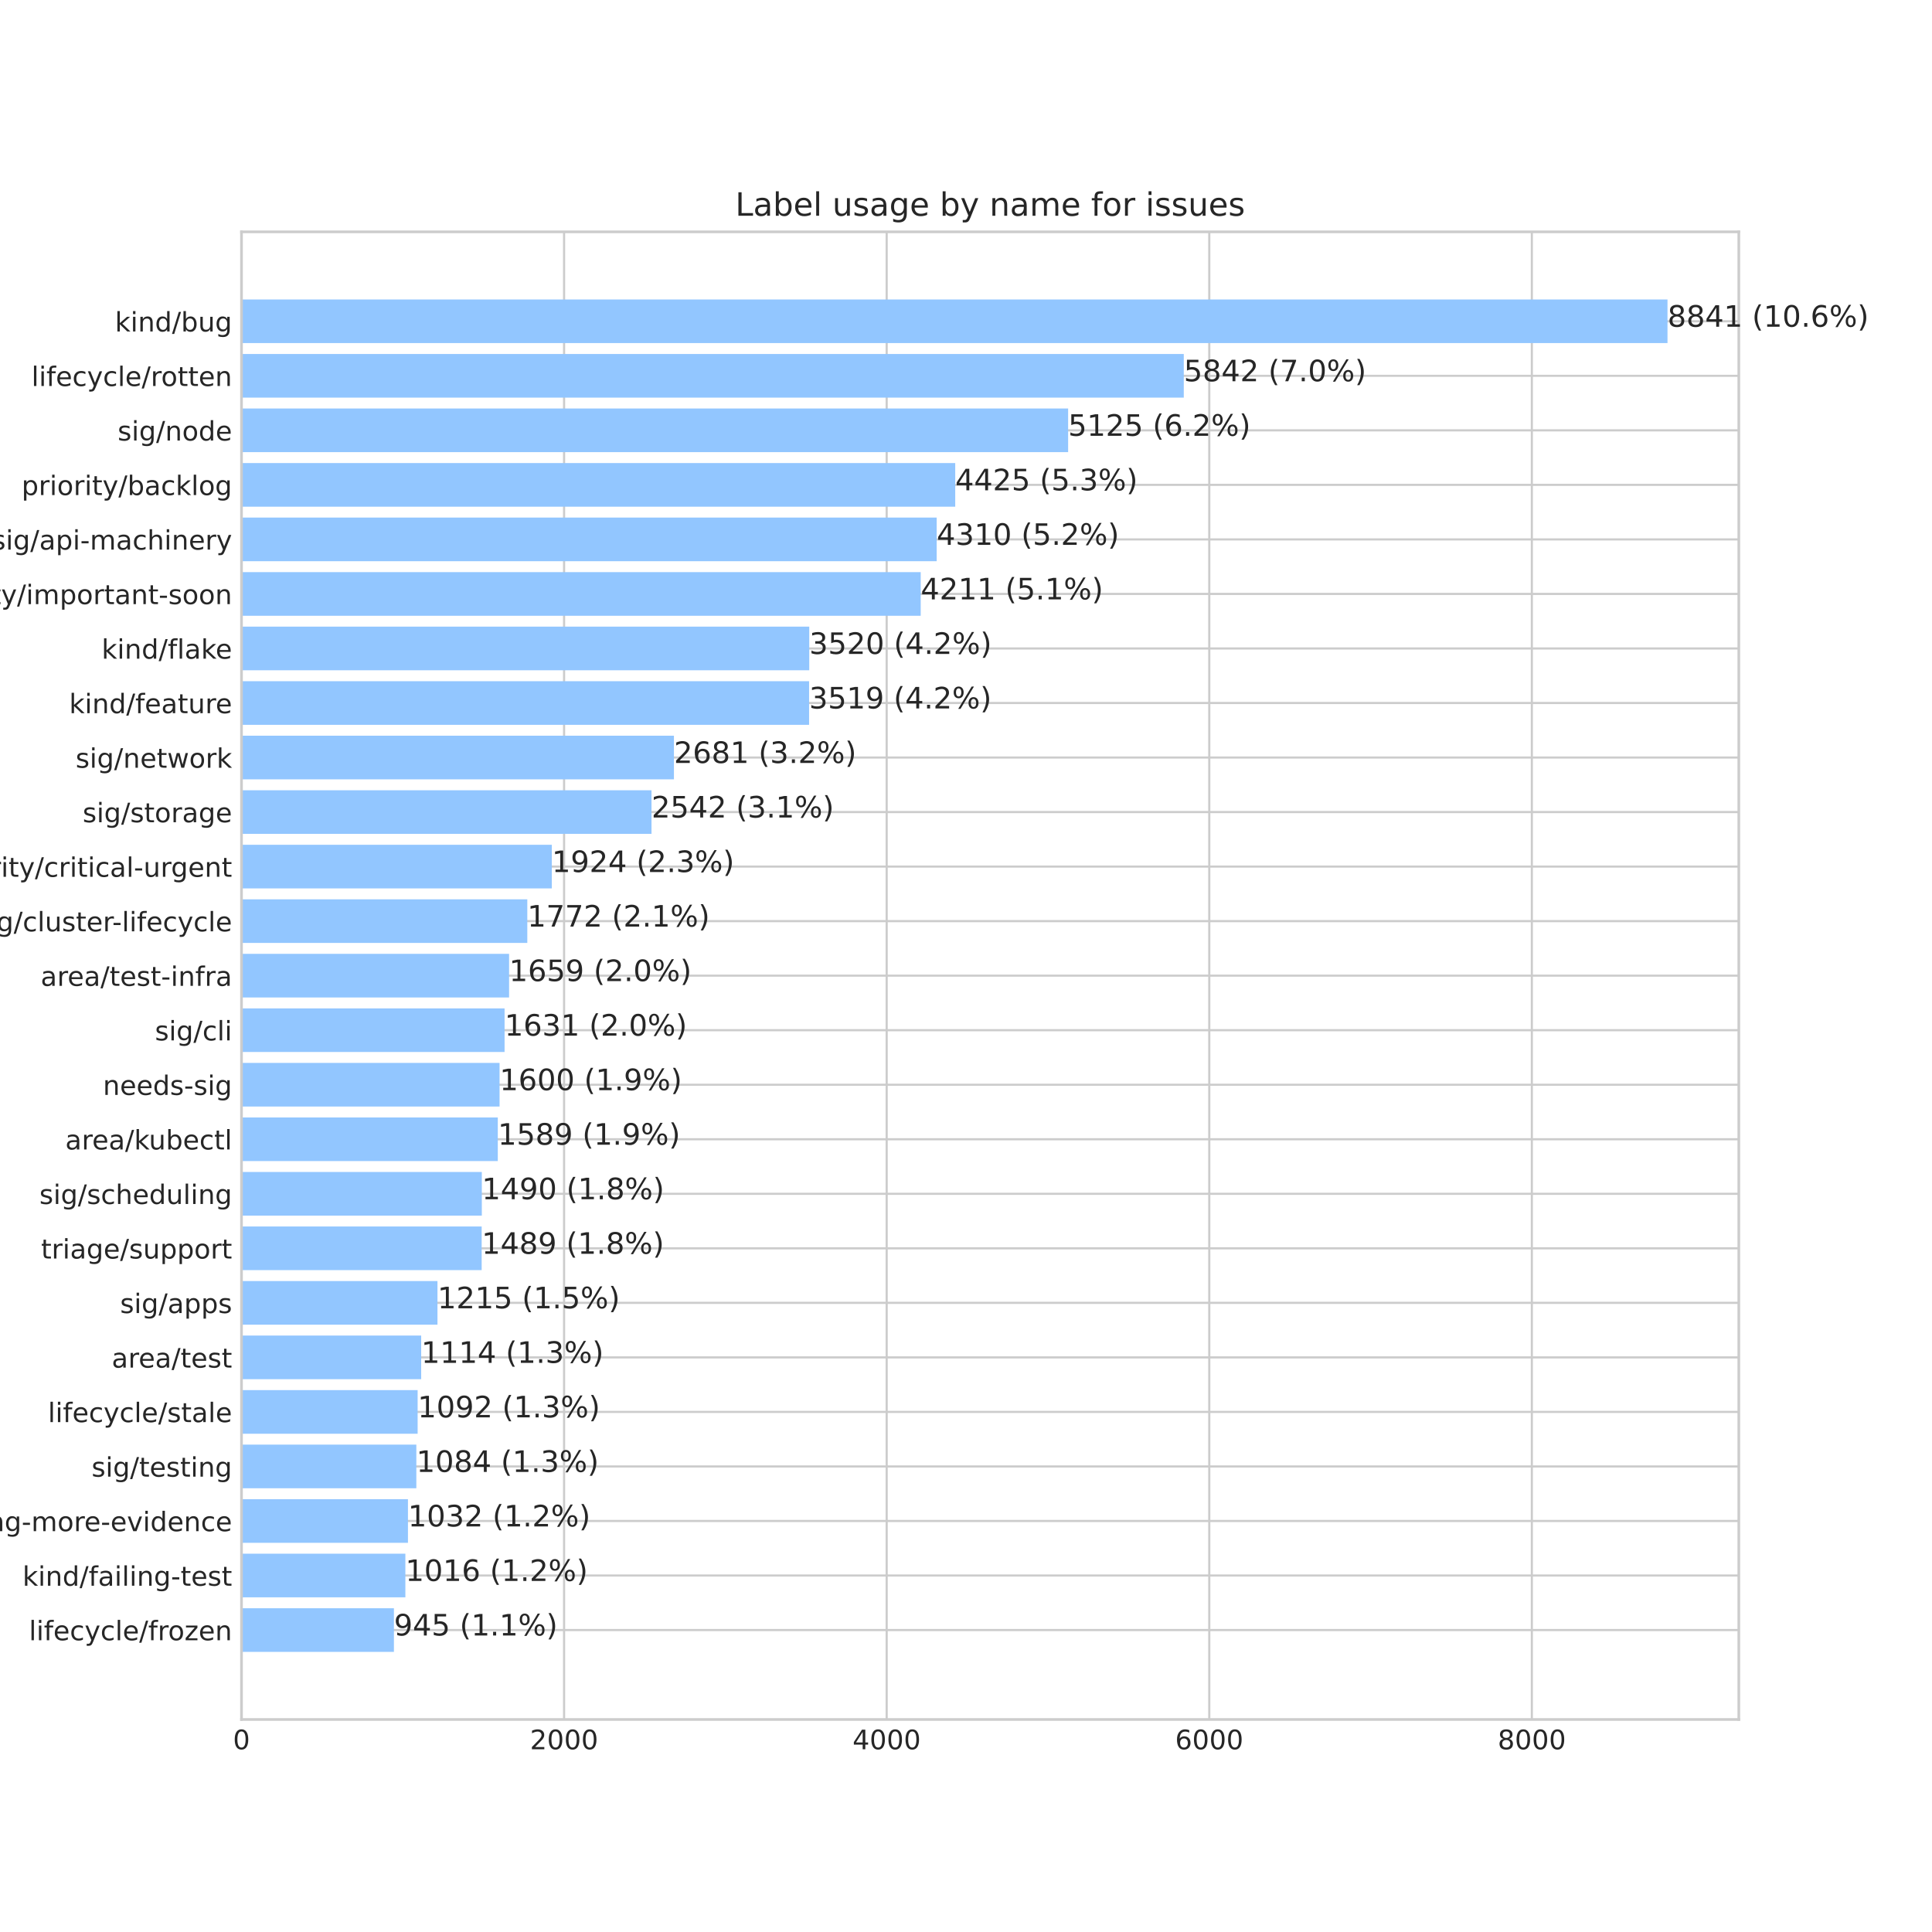 <?xml version="1.0" encoding="utf-8" standalone="no"?>
<!DOCTYPE svg PUBLIC "-//W3C//DTD SVG 1.1//EN"
  "http://www.w3.org/Graphics/SVG/1.1/DTD/svg11.dtd">
<!-- Created with matplotlib (https://matplotlib.org/) -->
<svg height="720pt" version="1.1" viewBox="0 0 720 720" width="720pt" xmlns="http://www.w3.org/2000/svg" xmlns:xlink="http://www.w3.org/1999/xlink">
 <defs>
  <style type="text/css">
*{stroke-linecap:butt;stroke-linejoin:round;}
  </style>
 </defs>
 <g id="figure_1">
  <g id="patch_1">
   <path d="M 0 720 
L 720 720 
L 720 0 
L 0 0 
z
" style="fill:#ffffff;"/>
  </g>
  <g id="axes_1">
   <g id="patch_2">
    <path d="M 90 640.8 
L 648 640.8 
L 648 86.4 
L 90 86.4 
z
" style="fill:#ffffff;"/>
   </g>
   <g id="matplotlib.axis_1">
    <g id="xtick_1">
     <g id="line2d_1">
      <path clip-path="url(#p552f2528e0)" d="M 90 640.8 
L 90 86.4 
" style="fill:none;stroke:#cccccc;stroke-linecap:round;stroke-width:0.8;"/>
     </g>
     <g id="line2d_2"/>
     <g id="text_1">
      <!-- 0 -->
      <defs>
       <path d="M 31.781 66.406 
Q 24.172 66.406 20.328 58.906 
Q 16.5 51.422 16.5 36.375 
Q 16.5 21.391 20.328 13.891 
Q 24.172 6.391 31.781 6.391 
Q 39.453 6.391 43.281 13.891 
Q 47.125 21.391 47.125 36.375 
Q 47.125 51.422 43.281 58.906 
Q 39.453 66.406 31.781 66.406 
z
M 31.781 74.219 
Q 44.047 74.219 50.516 64.516 
Q 56.984 54.828 56.984 36.375 
Q 56.984 17.969 50.516 8.266 
Q 44.047 -1.422 31.781 -1.422 
Q 19.531 -1.422 13.062 8.266 
Q 6.594 17.969 6.594 36.375 
Q 6.594 54.828 13.062 64.516 
Q 19.531 74.219 31.781 74.219 
z
" id="DejaVuSans-48"/>
      </defs>
      <g style="fill:#262626;" transform="translate(86.819 651.898)scale(0.1 -0.1)">
       <use xlink:href="#DejaVuSans-48"/>
      </g>
     </g>
    </g>
    <g id="xtick_2">
     <g id="line2d_3">
      <path clip-path="url(#p552f2528e0)" d="M 210.219 640.8 
L 210.219 86.4 
" style="fill:none;stroke:#cccccc;stroke-linecap:round;stroke-width:0.8;"/>
     </g>
     <g id="line2d_4"/>
     <g id="text_2">
      <!-- 2000 -->
      <defs>
       <path d="M 19.188 8.297 
L 53.609 8.297 
L 53.609 0 
L 7.328 0 
L 7.328 8.297 
Q 12.938 14.109 22.625 23.891 
Q 32.328 33.688 34.812 36.531 
Q 39.547 41.844 41.422 45.531 
Q 43.312 49.219 43.312 52.781 
Q 43.312 58.594 39.234 62.25 
Q 35.156 65.922 28.609 65.922 
Q 23.969 65.922 18.812 64.312 
Q 13.672 62.703 7.812 59.422 
L 7.812 69.391 
Q 13.766 71.781 18.938 73 
Q 24.125 74.219 28.422 74.219 
Q 39.75 74.219 46.484 68.547 
Q 53.219 62.891 53.219 53.422 
Q 53.219 48.922 51.531 44.891 
Q 49.859 40.875 45.406 35.406 
Q 44.188 33.984 37.641 27.219 
Q 31.109 20.453 19.188 8.297 
z
" id="DejaVuSans-50"/>
      </defs>
      <g style="fill:#262626;" transform="translate(197.494 651.898)scale(0.1 -0.1)">
       <use xlink:href="#DejaVuSans-50"/>
       <use x="63.623" xlink:href="#DejaVuSans-48"/>
       <use x="127.246" xlink:href="#DejaVuSans-48"/>
       <use x="190.869" xlink:href="#DejaVuSans-48"/>
      </g>
     </g>
    </g>
    <g id="xtick_3">
     <g id="line2d_5">
      <path clip-path="url(#p552f2528e0)" d="M 330.438 640.8 
L 330.438 86.4 
" style="fill:none;stroke:#cccccc;stroke-linecap:round;stroke-width:0.8;"/>
     </g>
     <g id="line2d_6"/>
     <g id="text_3">
      <!-- 4000 -->
      <defs>
       <path d="M 37.797 64.312 
L 12.891 25.391 
L 37.797 25.391 
z
M 35.203 72.906 
L 47.609 72.906 
L 47.609 25.391 
L 58.016 25.391 
L 58.016 17.188 
L 47.609 17.188 
L 47.609 0 
L 37.797 0 
L 37.797 17.188 
L 4.891 17.188 
L 4.891 26.703 
z
" id="DejaVuSans-52"/>
      </defs>
      <g style="fill:#262626;" transform="translate(317.713 651.898)scale(0.1 -0.1)">
       <use xlink:href="#DejaVuSans-52"/>
       <use x="63.623" xlink:href="#DejaVuSans-48"/>
       <use x="127.246" xlink:href="#DejaVuSans-48"/>
       <use x="190.869" xlink:href="#DejaVuSans-48"/>
      </g>
     </g>
    </g>
    <g id="xtick_4">
     <g id="line2d_7">
      <path clip-path="url(#p552f2528e0)" d="M 450.657 640.8 
L 450.657 86.4 
" style="fill:none;stroke:#cccccc;stroke-linecap:round;stroke-width:0.8;"/>
     </g>
     <g id="line2d_8"/>
     <g id="text_4">
      <!-- 6000 -->
      <defs>
       <path d="M 33.016 40.375 
Q 26.375 40.375 22.484 35.828 
Q 18.609 31.297 18.609 23.391 
Q 18.609 15.531 22.484 10.953 
Q 26.375 6.391 33.016 6.391 
Q 39.656 6.391 43.531 10.953 
Q 47.406 15.531 47.406 23.391 
Q 47.406 31.297 43.531 35.828 
Q 39.656 40.375 33.016 40.375 
z
M 52.594 71.297 
L 52.594 62.312 
Q 48.875 64.062 45.094 64.984 
Q 41.312 65.922 37.594 65.922 
Q 27.828 65.922 22.672 59.328 
Q 17.531 52.734 16.797 39.406 
Q 19.672 43.656 24.016 45.922 
Q 28.375 48.188 33.594 48.188 
Q 44.578 48.188 50.953 41.516 
Q 57.328 34.859 57.328 23.391 
Q 57.328 12.156 50.688 5.359 
Q 44.047 -1.422 33.016 -1.422 
Q 20.359 -1.422 13.672 8.266 
Q 6.984 17.969 6.984 36.375 
Q 6.984 53.656 15.188 63.938 
Q 23.391 74.219 37.203 74.219 
Q 40.922 74.219 44.703 73.484 
Q 48.484 72.75 52.594 71.297 
z
" id="DejaVuSans-54"/>
      </defs>
      <g style="fill:#262626;" transform="translate(437.932 651.898)scale(0.1 -0.1)">
       <use xlink:href="#DejaVuSans-54"/>
       <use x="63.623" xlink:href="#DejaVuSans-48"/>
       <use x="127.246" xlink:href="#DejaVuSans-48"/>
       <use x="190.869" xlink:href="#DejaVuSans-48"/>
      </g>
     </g>
    </g>
    <g id="xtick_5">
     <g id="line2d_9">
      <path clip-path="url(#p552f2528e0)" d="M 570.876 640.8 
L 570.876 86.4 
" style="fill:none;stroke:#cccccc;stroke-linecap:round;stroke-width:0.8;"/>
     </g>
     <g id="line2d_10"/>
     <g id="text_5">
      <!-- 8000 -->
      <defs>
       <path d="M 31.781 34.625 
Q 24.75 34.625 20.719 30.859 
Q 16.703 27.094 16.703 20.516 
Q 16.703 13.922 20.719 10.156 
Q 24.75 6.391 31.781 6.391 
Q 38.812 6.391 42.859 10.172 
Q 46.922 13.969 46.922 20.516 
Q 46.922 27.094 42.891 30.859 
Q 38.875 34.625 31.781 34.625 
z
M 21.922 38.812 
Q 15.578 40.375 12.031 44.719 
Q 8.5 49.078 8.5 55.328 
Q 8.5 64.062 14.719 69.141 
Q 20.953 74.219 31.781 74.219 
Q 42.672 74.219 48.875 69.141 
Q 55.078 64.062 55.078 55.328 
Q 55.078 49.078 51.531 44.719 
Q 48 40.375 41.703 38.812 
Q 48.828 37.156 52.797 32.312 
Q 56.781 27.484 56.781 20.516 
Q 56.781 9.906 50.312 4.234 
Q 43.844 -1.422 31.781 -1.422 
Q 19.734 -1.422 13.25 4.234 
Q 6.781 9.906 6.781 20.516 
Q 6.781 27.484 10.781 32.312 
Q 14.797 37.156 21.922 38.812 
z
M 18.312 54.391 
Q 18.312 48.734 21.844 45.562 
Q 25.391 42.391 31.781 42.391 
Q 38.141 42.391 41.719 45.562 
Q 45.312 48.734 45.312 54.391 
Q 45.312 60.062 41.719 63.234 
Q 38.141 66.406 31.781 66.406 
Q 25.391 66.406 21.844 63.234 
Q 18.312 60.062 18.312 54.391 
z
" id="DejaVuSans-56"/>
      </defs>
      <g style="fill:#262626;" transform="translate(558.151 651.898)scale(0.1 -0.1)">
       <use xlink:href="#DejaVuSans-56"/>
       <use x="63.623" xlink:href="#DejaVuSans-48"/>
       <use x="127.246" xlink:href="#DejaVuSans-48"/>
       <use x="190.869" xlink:href="#DejaVuSans-48"/>
      </g>
     </g>
    </g>
   </g>
   <g id="matplotlib.axis_2">
    <g id="ytick_1">
     <g id="line2d_11">
      <path clip-path="url(#p552f2528e0)" d="M 90 607.471 
L 648 607.471 
" style="fill:none;stroke:#cccccc;stroke-linecap:round;stroke-width:0.8;"/>
     </g>
     <g id="line2d_12"/>
     <g id="text_6">
      <!-- lifecycle/frozen -->
      <defs>
       <path d="M 9.422 75.984 
L 18.406 75.984 
L 18.406 0 
L 9.422 0 
z
" id="DejaVuSans-108"/>
       <path d="M 9.422 54.688 
L 18.406 54.688 
L 18.406 0 
L 9.422 0 
z
M 9.422 75.984 
L 18.406 75.984 
L 18.406 64.594 
L 9.422 64.594 
z
" id="DejaVuSans-105"/>
       <path d="M 37.109 75.984 
L 37.109 68.5 
L 28.516 68.5 
Q 23.688 68.5 21.797 66.547 
Q 19.922 64.594 19.922 59.516 
L 19.922 54.688 
L 34.719 54.688 
L 34.719 47.703 
L 19.922 47.703 
L 19.922 0 
L 10.891 0 
L 10.891 47.703 
L 2.297 47.703 
L 2.297 54.688 
L 10.891 54.688 
L 10.891 58.5 
Q 10.891 67.625 15.141 71.797 
Q 19.391 75.984 28.609 75.984 
z
" id="DejaVuSans-102"/>
       <path d="M 56.203 29.594 
L 56.203 25.203 
L 14.891 25.203 
Q 15.484 15.922 20.484 11.062 
Q 25.484 6.203 34.422 6.203 
Q 39.594 6.203 44.453 7.469 
Q 49.312 8.734 54.109 11.281 
L 54.109 2.781 
Q 49.266 0.734 44.188 -0.344 
Q 39.109 -1.422 33.891 -1.422 
Q 20.797 -1.422 13.156 6.188 
Q 5.516 13.812 5.516 26.812 
Q 5.516 40.234 12.766 48.109 
Q 20.016 56 32.328 56 
Q 43.359 56 49.781 48.891 
Q 56.203 41.797 56.203 29.594 
z
M 47.219 32.234 
Q 47.125 39.594 43.094 43.984 
Q 39.062 48.391 32.422 48.391 
Q 24.906 48.391 20.391 44.141 
Q 15.875 39.891 15.188 32.172 
z
" id="DejaVuSans-101"/>
       <path d="M 48.781 52.594 
L 48.781 44.188 
Q 44.969 46.297 41.141 47.344 
Q 37.312 48.391 33.406 48.391 
Q 24.656 48.391 19.812 42.844 
Q 14.984 37.312 14.984 27.297 
Q 14.984 17.281 19.812 11.734 
Q 24.656 6.203 33.406 6.203 
Q 37.312 6.203 41.141 7.25 
Q 44.969 8.297 48.781 10.406 
L 48.781 2.094 
Q 45.016 0.344 40.984 -0.531 
Q 36.969 -1.422 32.422 -1.422 
Q 20.062 -1.422 12.781 6.344 
Q 5.516 14.109 5.516 27.297 
Q 5.516 40.672 12.859 48.328 
Q 20.219 56 33.016 56 
Q 37.156 56 41.109 55.141 
Q 45.062 54.297 48.781 52.594 
z
" id="DejaVuSans-99"/>
       <path d="M 32.172 -5.078 
Q 28.375 -14.844 24.75 -17.812 
Q 21.141 -20.797 15.094 -20.797 
L 7.906 -20.797 
L 7.906 -13.281 
L 13.188 -13.281 
Q 16.891 -13.281 18.938 -11.516 
Q 21 -9.766 23.484 -3.219 
L 25.094 0.875 
L 2.984 54.688 
L 12.5 54.688 
L 29.594 11.922 
L 46.688 54.688 
L 56.203 54.688 
z
" id="DejaVuSans-121"/>
       <path d="M 25.391 72.906 
L 33.688 72.906 
L 8.297 -9.281 
L 0 -9.281 
z
" id="DejaVuSans-47"/>
       <path d="M 41.109 46.297 
Q 39.594 47.172 37.812 47.578 
Q 36.031 48 33.891 48 
Q 26.266 48 22.188 43.047 
Q 18.109 38.094 18.109 28.812 
L 18.109 0 
L 9.078 0 
L 9.078 54.688 
L 18.109 54.688 
L 18.109 46.188 
Q 20.953 51.172 25.484 53.578 
Q 30.031 56 36.531 56 
Q 37.453 56 38.578 55.875 
Q 39.703 55.766 41.062 55.516 
z
" id="DejaVuSans-114"/>
       <path d="M 30.609 48.391 
Q 23.391 48.391 19.188 42.75 
Q 14.984 37.109 14.984 27.297 
Q 14.984 17.484 19.156 11.844 
Q 23.344 6.203 30.609 6.203 
Q 37.797 6.203 41.984 11.859 
Q 46.188 17.531 46.188 27.297 
Q 46.188 37.016 41.984 42.703 
Q 37.797 48.391 30.609 48.391 
z
M 30.609 56 
Q 42.328 56 49.016 48.375 
Q 55.719 40.766 55.719 27.297 
Q 55.719 13.875 49.016 6.219 
Q 42.328 -1.422 30.609 -1.422 
Q 18.844 -1.422 12.172 6.219 
Q 5.516 13.875 5.516 27.297 
Q 5.516 40.766 12.172 48.375 
Q 18.844 56 30.609 56 
z
" id="DejaVuSans-111"/>
       <path d="M 5.516 54.688 
L 48.188 54.688 
L 48.188 46.484 
L 14.406 7.172 
L 48.188 7.172 
L 48.188 0 
L 4.297 0 
L 4.297 8.203 
L 38.094 47.516 
L 5.516 47.516 
z
" id="DejaVuSans-122"/>
       <path d="M 54.891 33.016 
L 54.891 0 
L 45.906 0 
L 45.906 32.719 
Q 45.906 40.484 42.875 44.328 
Q 39.844 48.188 33.797 48.188 
Q 26.516 48.188 22.312 43.547 
Q 18.109 38.922 18.109 30.906 
L 18.109 0 
L 9.078 0 
L 9.078 54.688 
L 18.109 54.688 
L 18.109 46.188 
Q 21.344 51.125 25.703 53.562 
Q 30.078 56 35.797 56 
Q 45.219 56 50.047 50.172 
Q 54.891 44.344 54.891 33.016 
z
" id="DejaVuSans-110"/>
      </defs>
      <g style="fill:#262626;" transform="translate(10.791 611.27)scale(0.1 -0.1)">
       <use xlink:href="#DejaVuSans-108"/>
       <use x="27.783" xlink:href="#DejaVuSans-105"/>
       <use x="55.566" xlink:href="#DejaVuSans-102"/>
       <use x="90.771" xlink:href="#DejaVuSans-101"/>
       <use x="152.295" xlink:href="#DejaVuSans-99"/>
       <use x="207.275" xlink:href="#DejaVuSans-121"/>
       <use x="266.455" xlink:href="#DejaVuSans-99"/>
       <use x="321.436" xlink:href="#DejaVuSans-108"/>
       <use x="349.219" xlink:href="#DejaVuSans-101"/>
       <use x="410.742" xlink:href="#DejaVuSans-47"/>
       <use x="444.434" xlink:href="#DejaVuSans-102"/>
       <use x="479.639" xlink:href="#DejaVuSans-114"/>
       <use x="518.502" xlink:href="#DejaVuSans-111"/>
       <use x="579.684" xlink:href="#DejaVuSans-122"/>
       <use x="632.174" xlink:href="#DejaVuSans-101"/>
       <use x="693.697" xlink:href="#DejaVuSans-110"/>
      </g>
     </g>
    </g>
    <g id="ytick_2">
     <g id="line2d_13">
      <path clip-path="url(#p552f2528e0)" d="M 90 587.148 
L 648 587.148 
" style="fill:none;stroke:#cccccc;stroke-linecap:round;stroke-width:0.8;"/>
     </g>
     <g id="line2d_14"/>
     <g id="text_7">
      <!-- kind/failing-test -->
      <defs>
       <path d="M 9.078 75.984 
L 18.109 75.984 
L 18.109 31.109 
L 44.922 54.688 
L 56.391 54.688 
L 27.391 29.109 
L 57.625 0 
L 45.906 0 
L 18.109 26.703 
L 18.109 0 
L 9.078 0 
z
" id="DejaVuSans-107"/>
       <path d="M 45.406 46.391 
L 45.406 75.984 
L 54.391 75.984 
L 54.391 0 
L 45.406 0 
L 45.406 8.203 
Q 42.578 3.328 38.25 0.953 
Q 33.938 -1.422 27.875 -1.422 
Q 17.969 -1.422 11.734 6.484 
Q 5.516 14.406 5.516 27.297 
Q 5.516 40.188 11.734 48.094 
Q 17.969 56 27.875 56 
Q 33.938 56 38.25 53.625 
Q 42.578 51.266 45.406 46.391 
z
M 14.797 27.297 
Q 14.797 17.391 18.875 11.75 
Q 22.953 6.109 30.078 6.109 
Q 37.203 6.109 41.297 11.75 
Q 45.406 17.391 45.406 27.297 
Q 45.406 37.203 41.297 42.844 
Q 37.203 48.484 30.078 48.484 
Q 22.953 48.484 18.875 42.844 
Q 14.797 37.203 14.797 27.297 
z
" id="DejaVuSans-100"/>
       <path d="M 34.281 27.484 
Q 23.391 27.484 19.188 25 
Q 14.984 22.516 14.984 16.5 
Q 14.984 11.719 18.141 8.906 
Q 21.297 6.109 26.703 6.109 
Q 34.188 6.109 38.703 11.406 
Q 43.219 16.703 43.219 25.484 
L 43.219 27.484 
z
M 52.203 31.203 
L 52.203 0 
L 43.219 0 
L 43.219 8.297 
Q 40.141 3.328 35.547 0.953 
Q 30.953 -1.422 24.312 -1.422 
Q 15.922 -1.422 10.953 3.297 
Q 6 8.016 6 15.922 
Q 6 25.141 12.172 29.828 
Q 18.359 34.516 30.609 34.516 
L 43.219 34.516 
L 43.219 35.406 
Q 43.219 41.609 39.141 45 
Q 35.062 48.391 27.688 48.391 
Q 23 48.391 18.547 47.266 
Q 14.109 46.141 10.016 43.891 
L 10.016 52.203 
Q 14.938 54.109 19.578 55.047 
Q 24.219 56 28.609 56 
Q 40.484 56 46.344 49.844 
Q 52.203 43.703 52.203 31.203 
z
" id="DejaVuSans-97"/>
       <path d="M 45.406 27.984 
Q 45.406 37.75 41.375 43.109 
Q 37.359 48.484 30.078 48.484 
Q 22.859 48.484 18.828 43.109 
Q 14.797 37.75 14.797 27.984 
Q 14.797 18.266 18.828 12.891 
Q 22.859 7.516 30.078 7.516 
Q 37.359 7.516 41.375 12.891 
Q 45.406 18.266 45.406 27.984 
z
M 54.391 6.781 
Q 54.391 -7.172 48.188 -13.984 
Q 42 -20.797 29.203 -20.797 
Q 24.469 -20.797 20.266 -20.094 
Q 16.062 -19.391 12.109 -17.922 
L 12.109 -9.188 
Q 16.062 -11.328 19.922 -12.344 
Q 23.781 -13.375 27.781 -13.375 
Q 36.625 -13.375 41.016 -8.766 
Q 45.406 -4.156 45.406 5.172 
L 45.406 9.625 
Q 42.625 4.781 38.281 2.391 
Q 33.938 0 27.875 0 
Q 17.828 0 11.672 7.656 
Q 5.516 15.328 5.516 27.984 
Q 5.516 40.672 11.672 48.328 
Q 17.828 56 27.875 56 
Q 33.938 56 38.281 53.609 
Q 42.625 51.219 45.406 46.391 
L 45.406 54.688 
L 54.391 54.688 
z
" id="DejaVuSans-103"/>
       <path d="M 4.891 31.391 
L 31.203 31.391 
L 31.203 23.391 
L 4.891 23.391 
z
" id="DejaVuSans-45"/>
       <path d="M 18.312 70.219 
L 18.312 54.688 
L 36.812 54.688 
L 36.812 47.703 
L 18.312 47.703 
L 18.312 18.016 
Q 18.312 11.328 20.141 9.422 
Q 21.969 7.516 27.594 7.516 
L 36.812 7.516 
L 36.812 0 
L 27.594 0 
Q 17.188 0 13.234 3.875 
Q 9.281 7.766 9.281 18.016 
L 9.281 47.703 
L 2.688 47.703 
L 2.688 54.688 
L 9.281 54.688 
L 9.281 70.219 
z
" id="DejaVuSans-116"/>
       <path d="M 44.281 53.078 
L 44.281 44.578 
Q 40.484 46.531 36.375 47.5 
Q 32.281 48.484 27.875 48.484 
Q 21.188 48.484 17.844 46.438 
Q 14.5 44.391 14.5 40.281 
Q 14.5 37.156 16.891 35.375 
Q 19.281 33.594 26.516 31.984 
L 29.594 31.297 
Q 39.156 29.25 43.188 25.516 
Q 47.219 21.781 47.219 15.094 
Q 47.219 7.469 41.188 3.016 
Q 35.156 -1.422 24.609 -1.422 
Q 20.219 -1.422 15.453 -0.562 
Q 10.688 0.297 5.422 2 
L 5.422 11.281 
Q 10.406 8.688 15.234 7.391 
Q 20.062 6.109 24.812 6.109 
Q 31.156 6.109 34.562 8.281 
Q 37.984 10.453 37.984 14.406 
Q 37.984 18.062 35.516 20.016 
Q 33.062 21.969 24.703 23.781 
L 21.578 24.516 
Q 13.234 26.266 9.516 29.906 
Q 5.812 33.547 5.812 39.891 
Q 5.812 47.609 11.281 51.797 
Q 16.75 56 26.812 56 
Q 31.781 56 36.172 55.266 
Q 40.578 54.547 44.281 53.078 
z
" id="DejaVuSans-115"/>
      </defs>
      <g style="fill:#262626;" transform="translate(8.397 590.948)scale(0.1 -0.1)">
       <use xlink:href="#DejaVuSans-107"/>
       <use x="57.91" xlink:href="#DejaVuSans-105"/>
       <use x="85.693" xlink:href="#DejaVuSans-110"/>
       <use x="149.072" xlink:href="#DejaVuSans-100"/>
       <use x="212.549" xlink:href="#DejaVuSans-47"/>
       <use x="246.24" xlink:href="#DejaVuSans-102"/>
       <use x="281.445" xlink:href="#DejaVuSans-97"/>
       <use x="342.725" xlink:href="#DejaVuSans-105"/>
       <use x="370.508" xlink:href="#DejaVuSans-108"/>
       <use x="398.291" xlink:href="#DejaVuSans-105"/>
       <use x="426.074" xlink:href="#DejaVuSans-110"/>
       <use x="489.453" xlink:href="#DejaVuSans-103"/>
       <use x="552.93" xlink:href="#DejaVuSans-45"/>
       <use x="589.014" xlink:href="#DejaVuSans-116"/>
       <use x="628.223" xlink:href="#DejaVuSans-101"/>
       <use x="689.746" xlink:href="#DejaVuSans-115"/>
       <use x="741.846" xlink:href="#DejaVuSans-116"/>
      </g>
     </g>
    </g>
    <g id="ytick_3">
     <g id="line2d_15">
      <path clip-path="url(#p552f2528e0)" d="M 90 566.826 
L 648 566.826 
" style="fill:none;stroke:#cccccc;stroke-linecap:round;stroke-width:0.8;"/>
     </g>
     <g id="line2d_16"/>
     <g id="text_8">
      <!-- priority/awaiting-more-evidence -->
      <defs>
       <path d="M 18.109 8.203 
L 18.109 -20.797 
L 9.078 -20.797 
L 9.078 54.688 
L 18.109 54.688 
L 18.109 46.391 
Q 20.953 51.266 25.266 53.625 
Q 29.594 56 35.594 56 
Q 45.562 56 51.781 48.094 
Q 58.016 40.188 58.016 27.297 
Q 58.016 14.406 51.781 6.484 
Q 45.562 -1.422 35.594 -1.422 
Q 29.594 -1.422 25.266 0.953 
Q 20.953 3.328 18.109 8.203 
z
M 48.688 27.297 
Q 48.688 37.203 44.609 42.844 
Q 40.531 48.484 33.406 48.484 
Q 26.266 48.484 22.188 42.844 
Q 18.109 37.203 18.109 27.297 
Q 18.109 17.391 22.188 11.75 
Q 26.266 6.109 33.406 6.109 
Q 40.531 6.109 44.609 11.75 
Q 48.688 17.391 48.688 27.297 
z
" id="DejaVuSans-112"/>
       <path d="M 4.203 54.688 
L 13.188 54.688 
L 24.422 12.016 
L 35.594 54.688 
L 46.188 54.688 
L 57.422 12.016 
L 68.609 54.688 
L 77.594 54.688 
L 63.281 0 
L 52.688 0 
L 40.922 44.828 
L 29.109 0 
L 18.5 0 
z
" id="DejaVuSans-119"/>
       <path d="M 52 44.188 
Q 55.375 50.25 60.062 53.125 
Q 64.75 56 71.094 56 
Q 79.641 56 84.281 50.016 
Q 88.922 44.047 88.922 33.016 
L 88.922 0 
L 79.891 0 
L 79.891 32.719 
Q 79.891 40.578 77.094 44.375 
Q 74.312 48.188 68.609 48.188 
Q 61.625 48.188 57.562 43.547 
Q 53.516 38.922 53.516 30.906 
L 53.516 0 
L 44.484 0 
L 44.484 32.719 
Q 44.484 40.625 41.703 44.406 
Q 38.922 48.188 33.109 48.188 
Q 26.219 48.188 22.156 43.531 
Q 18.109 38.875 18.109 30.906 
L 18.109 0 
L 9.078 0 
L 9.078 54.688 
L 18.109 54.688 
L 18.109 46.188 
Q 21.188 51.219 25.484 53.609 
Q 29.781 56 35.688 56 
Q 41.656 56 45.828 52.969 
Q 50 49.953 52 44.188 
z
" id="DejaVuSans-109"/>
       <path d="M 2.984 54.688 
L 12.5 54.688 
L 29.594 8.797 
L 46.688 54.688 
L 56.203 54.688 
L 35.688 0 
L 23.484 0 
z
" id="DejaVuSans-118"/>
      </defs>
      <g style="fill:#262626;" transform="translate(-74.005 570.625)scale(0.1 -0.1)">
       <use xlink:href="#DejaVuSans-112"/>
       <use x="63.477" xlink:href="#DejaVuSans-114"/>
       <use x="104.59" xlink:href="#DejaVuSans-105"/>
       <use x="132.373" xlink:href="#DejaVuSans-111"/>
       <use x="193.555" xlink:href="#DejaVuSans-114"/>
       <use x="234.668" xlink:href="#DejaVuSans-105"/>
       <use x="262.451" xlink:href="#DejaVuSans-116"/>
       <use x="301.66" xlink:href="#DejaVuSans-121"/>
       <use x="360.84" xlink:href="#DejaVuSans-47"/>
       <use x="394.531" xlink:href="#DejaVuSans-97"/>
       <use x="455.811" xlink:href="#DejaVuSans-119"/>
       <use x="537.598" xlink:href="#DejaVuSans-97"/>
       <use x="598.877" xlink:href="#DejaVuSans-105"/>
       <use x="626.66" xlink:href="#DejaVuSans-116"/>
       <use x="665.869" xlink:href="#DejaVuSans-105"/>
       <use x="693.652" xlink:href="#DejaVuSans-110"/>
       <use x="757.031" xlink:href="#DejaVuSans-103"/>
       <use x="820.508" xlink:href="#DejaVuSans-45"/>
       <use x="856.592" xlink:href="#DejaVuSans-109"/>
       <use x="954.004" xlink:href="#DejaVuSans-111"/>
       <use x="1015.186" xlink:href="#DejaVuSans-114"/>
       <use x="1054.049" xlink:href="#DejaVuSans-101"/>
       <use x="1115.572" xlink:href="#DejaVuSans-45"/>
       <use x="1151.656" xlink:href="#DejaVuSans-101"/>
       <use x="1213.18" xlink:href="#DejaVuSans-118"/>
       <use x="1272.359" xlink:href="#DejaVuSans-105"/>
       <use x="1300.143" xlink:href="#DejaVuSans-100"/>
       <use x="1363.619" xlink:href="#DejaVuSans-101"/>
       <use x="1425.143" xlink:href="#DejaVuSans-110"/>
       <use x="1488.521" xlink:href="#DejaVuSans-99"/>
       <use x="1543.502" xlink:href="#DejaVuSans-101"/>
      </g>
     </g>
    </g>
    <g id="ytick_4">
     <g id="line2d_17">
      <path clip-path="url(#p552f2528e0)" d="M 90 546.503 
L 648 546.503 
" style="fill:none;stroke:#cccccc;stroke-linecap:round;stroke-width:0.8;"/>
     </g>
     <g id="line2d_18"/>
     <g id="text_9">
      <!-- sig/testing -->
      <g style="fill:#262626;" transform="translate(34.128 550.302)scale(0.1 -0.1)">
       <use xlink:href="#DejaVuSans-115"/>
       <use x="52.1" xlink:href="#DejaVuSans-105"/>
       <use x="79.883" xlink:href="#DejaVuSans-103"/>
       <use x="143.359" xlink:href="#DejaVuSans-47"/>
       <use x="177.051" xlink:href="#DejaVuSans-116"/>
       <use x="216.26" xlink:href="#DejaVuSans-101"/>
       <use x="277.783" xlink:href="#DejaVuSans-115"/>
       <use x="329.883" xlink:href="#DejaVuSans-116"/>
       <use x="369.092" xlink:href="#DejaVuSans-105"/>
       <use x="396.875" xlink:href="#DejaVuSans-110"/>
       <use x="460.254" xlink:href="#DejaVuSans-103"/>
      </g>
     </g>
    </g>
    <g id="ytick_5">
     <g id="line2d_19">
      <path clip-path="url(#p552f2528e0)" d="M 90 526.181 
L 648 526.181 
" style="fill:none;stroke:#cccccc;stroke-linecap:round;stroke-width:0.8;"/>
     </g>
     <g id="line2d_20"/>
     <g id="text_10">
      <!-- lifecycle/stale -->
      <g style="fill:#262626;" transform="translate(17.866 529.98)scale(0.1 -0.1)">
       <use xlink:href="#DejaVuSans-108"/>
       <use x="27.783" xlink:href="#DejaVuSans-105"/>
       <use x="55.566" xlink:href="#DejaVuSans-102"/>
       <use x="90.771" xlink:href="#DejaVuSans-101"/>
       <use x="152.295" xlink:href="#DejaVuSans-99"/>
       <use x="207.275" xlink:href="#DejaVuSans-121"/>
       <use x="266.455" xlink:href="#DejaVuSans-99"/>
       <use x="321.436" xlink:href="#DejaVuSans-108"/>
       <use x="349.219" xlink:href="#DejaVuSans-101"/>
       <use x="410.742" xlink:href="#DejaVuSans-47"/>
       <use x="444.434" xlink:href="#DejaVuSans-115"/>
       <use x="496.533" xlink:href="#DejaVuSans-116"/>
       <use x="535.742" xlink:href="#DejaVuSans-97"/>
       <use x="597.021" xlink:href="#DejaVuSans-108"/>
       <use x="624.805" xlink:href="#DejaVuSans-101"/>
      </g>
     </g>
    </g>
    <g id="ytick_6">
     <g id="line2d_21">
      <path clip-path="url(#p552f2528e0)" d="M 90 505.858 
L 648 505.858 
" style="fill:none;stroke:#cccccc;stroke-linecap:round;stroke-width:0.8;"/>
     </g>
     <g id="line2d_22"/>
     <g id="text_11">
      <!-- area/test -->
      <g style="fill:#262626;" transform="translate(41.633 509.657)scale(0.1 -0.1)">
       <use xlink:href="#DejaVuSans-97"/>
       <use x="61.279" xlink:href="#DejaVuSans-114"/>
       <use x="100.143" xlink:href="#DejaVuSans-101"/>
       <use x="161.666" xlink:href="#DejaVuSans-97"/>
       <use x="222.945" xlink:href="#DejaVuSans-47"/>
       <use x="256.637" xlink:href="#DejaVuSans-116"/>
       <use x="295.846" xlink:href="#DejaVuSans-101"/>
       <use x="357.369" xlink:href="#DejaVuSans-115"/>
       <use x="409.469" xlink:href="#DejaVuSans-116"/>
      </g>
     </g>
    </g>
    <g id="ytick_7">
     <g id="line2d_23">
      <path clip-path="url(#p552f2528e0)" d="M 90 485.535 
L 648 485.535 
" style="fill:none;stroke:#cccccc;stroke-linecap:round;stroke-width:0.8;"/>
     </g>
     <g id="line2d_24"/>
     <g id="text_12">
      <!-- sig/apps -->
      <g style="fill:#262626;" transform="translate(44.761 489.335)scale(0.1 -0.1)">
       <use xlink:href="#DejaVuSans-115"/>
       <use x="52.1" xlink:href="#DejaVuSans-105"/>
       <use x="79.883" xlink:href="#DejaVuSans-103"/>
       <use x="143.359" xlink:href="#DejaVuSans-47"/>
       <use x="177.051" xlink:href="#DejaVuSans-97"/>
       <use x="238.33" xlink:href="#DejaVuSans-112"/>
       <use x="301.807" xlink:href="#DejaVuSans-112"/>
       <use x="365.283" xlink:href="#DejaVuSans-115"/>
      </g>
     </g>
    </g>
    <g id="ytick_8">
     <g id="line2d_25">
      <path clip-path="url(#p552f2528e0)" d="M 90 465.213 
L 648 465.213 
" style="fill:none;stroke:#cccccc;stroke-linecap:round;stroke-width:0.8;"/>
     </g>
     <g id="line2d_26"/>
     <g id="text_13">
      <!-- triage/support -->
      <defs>
       <path d="M 8.5 21.578 
L 8.5 54.688 
L 17.484 54.688 
L 17.484 21.922 
Q 17.484 14.156 20.5 10.266 
Q 23.531 6.391 29.594 6.391 
Q 36.859 6.391 41.078 11.031 
Q 45.312 15.672 45.312 23.688 
L 45.312 54.688 
L 54.297 54.688 
L 54.297 0 
L 45.312 0 
L 45.312 8.406 
Q 42.047 3.422 37.719 1 
Q 33.406 -1.422 27.688 -1.422 
Q 18.266 -1.422 13.375 4.438 
Q 8.5 10.297 8.5 21.578 
z
M 31.109 56 
z
" id="DejaVuSans-117"/>
      </defs>
      <g style="fill:#262626;" transform="translate(15.298 469.012)scale(0.1 -0.1)">
       <use xlink:href="#DejaVuSans-116"/>
       <use x="39.209" xlink:href="#DejaVuSans-114"/>
       <use x="80.322" xlink:href="#DejaVuSans-105"/>
       <use x="108.105" xlink:href="#DejaVuSans-97"/>
       <use x="169.385" xlink:href="#DejaVuSans-103"/>
       <use x="232.861" xlink:href="#DejaVuSans-101"/>
       <use x="294.385" xlink:href="#DejaVuSans-47"/>
       <use x="328.076" xlink:href="#DejaVuSans-115"/>
       <use x="380.176" xlink:href="#DejaVuSans-117"/>
       <use x="443.555" xlink:href="#DejaVuSans-112"/>
       <use x="507.031" xlink:href="#DejaVuSans-112"/>
       <use x="570.508" xlink:href="#DejaVuSans-111"/>
       <use x="631.689" xlink:href="#DejaVuSans-114"/>
       <use x="672.803" xlink:href="#DejaVuSans-116"/>
      </g>
     </g>
    </g>
    <g id="ytick_9">
     <g id="line2d_27">
      <path clip-path="url(#p552f2528e0)" d="M 90 444.89 
L 648 444.89 
" style="fill:none;stroke:#cccccc;stroke-linecap:round;stroke-width:0.8;"/>
     </g>
     <g id="line2d_28"/>
     <g id="text_14">
      <!-- sig/scheduling -->
      <defs>
       <path d="M 54.891 33.016 
L 54.891 0 
L 45.906 0 
L 45.906 32.719 
Q 45.906 40.484 42.875 44.328 
Q 39.844 48.188 33.797 48.188 
Q 26.516 48.188 22.312 43.547 
Q 18.109 38.922 18.109 30.906 
L 18.109 0 
L 9.078 0 
L 9.078 75.984 
L 18.109 75.984 
L 18.109 46.188 
Q 21.344 51.125 25.703 53.562 
Q 30.078 56 35.797 56 
Q 45.219 56 50.047 50.172 
Q 54.891 44.344 54.891 33.016 
z
" id="DejaVuSans-104"/>
      </defs>
      <g style="fill:#262626;" transform="translate(14.669 448.69)scale(0.1 -0.1)">
       <use xlink:href="#DejaVuSans-115"/>
       <use x="52.1" xlink:href="#DejaVuSans-105"/>
       <use x="79.883" xlink:href="#DejaVuSans-103"/>
       <use x="143.359" xlink:href="#DejaVuSans-47"/>
       <use x="177.051" xlink:href="#DejaVuSans-115"/>
       <use x="229.15" xlink:href="#DejaVuSans-99"/>
       <use x="284.131" xlink:href="#DejaVuSans-104"/>
       <use x="347.51" xlink:href="#DejaVuSans-101"/>
       <use x="409.033" xlink:href="#DejaVuSans-100"/>
       <use x="472.51" xlink:href="#DejaVuSans-117"/>
       <use x="535.889" xlink:href="#DejaVuSans-108"/>
       <use x="563.672" xlink:href="#DejaVuSans-105"/>
       <use x="591.455" xlink:href="#DejaVuSans-110"/>
       <use x="654.834" xlink:href="#DejaVuSans-103"/>
      </g>
     </g>
    </g>
    <g id="ytick_10">
     <g id="line2d_29">
      <path clip-path="url(#p552f2528e0)" d="M 90 424.568 
L 648 424.568 
" style="fill:none;stroke:#cccccc;stroke-linecap:round;stroke-width:0.8;"/>
     </g>
     <g id="line2d_30"/>
     <g id="text_15">
      <!-- area/kubectl -->
      <defs>
       <path d="M 48.688 27.297 
Q 48.688 37.203 44.609 42.844 
Q 40.531 48.484 33.406 48.484 
Q 26.266 48.484 22.188 42.844 
Q 18.109 37.203 18.109 27.297 
Q 18.109 17.391 22.188 11.75 
Q 26.266 6.109 33.406 6.109 
Q 40.531 6.109 44.609 11.75 
Q 48.688 17.391 48.688 27.297 
z
M 18.109 46.391 
Q 20.953 51.266 25.266 53.625 
Q 29.594 56 35.594 56 
Q 45.562 56 51.781 48.094 
Q 58.016 40.188 58.016 27.297 
Q 58.016 14.406 51.781 6.484 
Q 45.562 -1.422 35.594 -1.422 
Q 29.594 -1.422 25.266 0.953 
Q 20.953 3.328 18.109 8.203 
L 18.109 0 
L 9.078 0 
L 9.078 75.984 
L 18.109 75.984 
z
" id="DejaVuSans-98"/>
      </defs>
      <g style="fill:#262626;" transform="translate(24.322 428.367)scale(0.1 -0.1)">
       <use xlink:href="#DejaVuSans-97"/>
       <use x="61.279" xlink:href="#DejaVuSans-114"/>
       <use x="100.143" xlink:href="#DejaVuSans-101"/>
       <use x="161.666" xlink:href="#DejaVuSans-97"/>
       <use x="222.945" xlink:href="#DejaVuSans-47"/>
       <use x="256.637" xlink:href="#DejaVuSans-107"/>
       <use x="311.422" xlink:href="#DejaVuSans-117"/>
       <use x="374.801" xlink:href="#DejaVuSans-98"/>
       <use x="438.277" xlink:href="#DejaVuSans-101"/>
       <use x="499.801" xlink:href="#DejaVuSans-99"/>
       <use x="554.781" xlink:href="#DejaVuSans-116"/>
       <use x="593.99" xlink:href="#DejaVuSans-108"/>
      </g>
     </g>
    </g>
    <g id="ytick_11">
     <g id="line2d_31">
      <path clip-path="url(#p552f2528e0)" d="M 90 404.245 
L 648 404.245 
" style="fill:none;stroke:#cccccc;stroke-linecap:round;stroke-width:0.8;"/>
     </g>
     <g id="line2d_32"/>
     <g id="text_16">
      <!-- needs-sig -->
      <g style="fill:#262626;" transform="translate(38.355 408.044)scale(0.1 -0.1)">
       <use xlink:href="#DejaVuSans-110"/>
       <use x="63.379" xlink:href="#DejaVuSans-101"/>
       <use x="124.902" xlink:href="#DejaVuSans-101"/>
       <use x="186.426" xlink:href="#DejaVuSans-100"/>
       <use x="249.902" xlink:href="#DejaVuSans-115"/>
       <use x="302.002" xlink:href="#DejaVuSans-45"/>
       <use x="338.086" xlink:href="#DejaVuSans-115"/>
       <use x="390.186" xlink:href="#DejaVuSans-105"/>
       <use x="417.969" xlink:href="#DejaVuSans-103"/>
      </g>
     </g>
    </g>
    <g id="ytick_12">
     <g id="line2d_33">
      <path clip-path="url(#p552f2528e0)" d="M 90 383.923 
L 648 383.923 
" style="fill:none;stroke:#cccccc;stroke-linecap:round;stroke-width:0.8;"/>
     </g>
     <g id="line2d_34"/>
     <g id="text_17">
      <!-- sig/cli -->
      <g style="fill:#262626;" transform="translate(57.741 387.722)scale(0.1 -0.1)">
       <use xlink:href="#DejaVuSans-115"/>
       <use x="52.1" xlink:href="#DejaVuSans-105"/>
       <use x="79.883" xlink:href="#DejaVuSans-103"/>
       <use x="143.359" xlink:href="#DejaVuSans-47"/>
       <use x="177.051" xlink:href="#DejaVuSans-99"/>
       <use x="232.031" xlink:href="#DejaVuSans-108"/>
       <use x="259.814" xlink:href="#DejaVuSans-105"/>
      </g>
     </g>
    </g>
    <g id="ytick_13">
     <g id="line2d_35">
      <path clip-path="url(#p552f2528e0)" d="M 90 363.6 
L 648 363.6 
" style="fill:none;stroke:#cccccc;stroke-linecap:round;stroke-width:0.8;"/>
     </g>
     <g id="line2d_36"/>
     <g id="text_18">
      <!-- area/test-infra -->
      <g style="fill:#262626;" transform="translate(15.15 367.399)scale(0.1 -0.1)">
       <use xlink:href="#DejaVuSans-97"/>
       <use x="61.279" xlink:href="#DejaVuSans-114"/>
       <use x="100.143" xlink:href="#DejaVuSans-101"/>
       <use x="161.666" xlink:href="#DejaVuSans-97"/>
       <use x="222.945" xlink:href="#DejaVuSans-47"/>
       <use x="256.637" xlink:href="#DejaVuSans-116"/>
       <use x="295.846" xlink:href="#DejaVuSans-101"/>
       <use x="357.369" xlink:href="#DejaVuSans-115"/>
       <use x="409.469" xlink:href="#DejaVuSans-116"/>
       <use x="448.678" xlink:href="#DejaVuSans-45"/>
       <use x="484.762" xlink:href="#DejaVuSans-105"/>
       <use x="512.545" xlink:href="#DejaVuSans-110"/>
       <use x="575.924" xlink:href="#DejaVuSans-102"/>
       <use x="611.129" xlink:href="#DejaVuSans-114"/>
       <use x="652.242" xlink:href="#DejaVuSans-97"/>
      </g>
     </g>
    </g>
    <g id="ytick_14">
     <g id="line2d_37">
      <path clip-path="url(#p552f2528e0)" d="M 90 343.277 
L 648 343.277 
" style="fill:none;stroke:#cccccc;stroke-linecap:round;stroke-width:0.8;"/>
     </g>
     <g id="line2d_38"/>
     <g id="text_19">
      <!-- sig/cluster-lifecycle -->
      <g style="fill:#262626;" transform="translate(-9.259 347.077)scale(0.1 -0.1)">
       <use xlink:href="#DejaVuSans-115"/>
       <use x="52.1" xlink:href="#DejaVuSans-105"/>
       <use x="79.883" xlink:href="#DejaVuSans-103"/>
       <use x="143.359" xlink:href="#DejaVuSans-47"/>
       <use x="177.051" xlink:href="#DejaVuSans-99"/>
       <use x="232.031" xlink:href="#DejaVuSans-108"/>
       <use x="259.814" xlink:href="#DejaVuSans-117"/>
       <use x="323.193" xlink:href="#DejaVuSans-115"/>
       <use x="375.293" xlink:href="#DejaVuSans-116"/>
       <use x="414.502" xlink:href="#DejaVuSans-101"/>
       <use x="476.025" xlink:href="#DejaVuSans-114"/>
       <use x="510.764" xlink:href="#DejaVuSans-45"/>
       <use x="546.848" xlink:href="#DejaVuSans-108"/>
       <use x="574.631" xlink:href="#DejaVuSans-105"/>
       <use x="602.414" xlink:href="#DejaVuSans-102"/>
       <use x="637.619" xlink:href="#DejaVuSans-101"/>
       <use x="699.143" xlink:href="#DejaVuSans-99"/>
       <use x="754.123" xlink:href="#DejaVuSans-121"/>
       <use x="813.303" xlink:href="#DejaVuSans-99"/>
       <use x="868.283" xlink:href="#DejaVuSans-108"/>
       <use x="896.066" xlink:href="#DejaVuSans-101"/>
      </g>
     </g>
    </g>
    <g id="ytick_15">
     <g id="line2d_39">
      <path clip-path="url(#p552f2528e0)" d="M 90 322.955 
L 648 322.955 
" style="fill:none;stroke:#cccccc;stroke-linecap:round;stroke-width:0.8;"/>
     </g>
     <g id="line2d_40"/>
     <g id="text_20">
      <!-- priority/critical-urgent -->
      <g style="fill:#262626;" transform="translate(-23.084 326.754)scale(0.1 -0.1)">
       <use xlink:href="#DejaVuSans-112"/>
       <use x="63.477" xlink:href="#DejaVuSans-114"/>
       <use x="104.59" xlink:href="#DejaVuSans-105"/>
       <use x="132.373" xlink:href="#DejaVuSans-111"/>
       <use x="193.555" xlink:href="#DejaVuSans-114"/>
       <use x="234.668" xlink:href="#DejaVuSans-105"/>
       <use x="262.451" xlink:href="#DejaVuSans-116"/>
       <use x="301.66" xlink:href="#DejaVuSans-121"/>
       <use x="360.84" xlink:href="#DejaVuSans-47"/>
       <use x="394.531" xlink:href="#DejaVuSans-99"/>
       <use x="449.512" xlink:href="#DejaVuSans-114"/>
       <use x="490.625" xlink:href="#DejaVuSans-105"/>
       <use x="518.408" xlink:href="#DejaVuSans-116"/>
       <use x="557.617" xlink:href="#DejaVuSans-105"/>
       <use x="585.4" xlink:href="#DejaVuSans-99"/>
       <use x="640.381" xlink:href="#DejaVuSans-97"/>
       <use x="701.66" xlink:href="#DejaVuSans-108"/>
       <use x="729.443" xlink:href="#DejaVuSans-45"/>
       <use x="765.527" xlink:href="#DejaVuSans-117"/>
       <use x="828.906" xlink:href="#DejaVuSans-114"/>
       <use x="868.27" xlink:href="#DejaVuSans-103"/>
       <use x="931.746" xlink:href="#DejaVuSans-101"/>
       <use x="993.27" xlink:href="#DejaVuSans-110"/>
       <use x="1056.648" xlink:href="#DejaVuSans-116"/>
      </g>
     </g>
    </g>
    <g id="ytick_16">
     <g id="line2d_41">
      <path clip-path="url(#p552f2528e0)" d="M 90 302.632 
L 648 302.632 
" style="fill:none;stroke:#cccccc;stroke-linecap:round;stroke-width:0.8;"/>
     </g>
     <g id="line2d_42"/>
     <g id="text_21">
      <!-- sig/storage -->
      <g style="fill:#262626;" transform="translate(30.806 306.431)scale(0.1 -0.1)">
       <use xlink:href="#DejaVuSans-115"/>
       <use x="52.1" xlink:href="#DejaVuSans-105"/>
       <use x="79.883" xlink:href="#DejaVuSans-103"/>
       <use x="143.359" xlink:href="#DejaVuSans-47"/>
       <use x="177.051" xlink:href="#DejaVuSans-115"/>
       <use x="229.15" xlink:href="#DejaVuSans-116"/>
       <use x="268.359" xlink:href="#DejaVuSans-111"/>
       <use x="329.541" xlink:href="#DejaVuSans-114"/>
       <use x="370.654" xlink:href="#DejaVuSans-97"/>
       <use x="431.934" xlink:href="#DejaVuSans-103"/>
       <use x="495.41" xlink:href="#DejaVuSans-101"/>
      </g>
     </g>
    </g>
    <g id="ytick_17">
     <g id="line2d_43">
      <path clip-path="url(#p552f2528e0)" d="M 90 282.31 
L 648 282.31 
" style="fill:none;stroke:#cccccc;stroke-linecap:round;stroke-width:0.8;"/>
     </g>
     <g id="line2d_44"/>
     <g id="text_22">
      <!-- sig/network -->
      <g style="fill:#262626;" transform="translate(28.186 286.109)scale(0.1 -0.1)">
       <use xlink:href="#DejaVuSans-115"/>
       <use x="52.1" xlink:href="#DejaVuSans-105"/>
       <use x="79.883" xlink:href="#DejaVuSans-103"/>
       <use x="143.359" xlink:href="#DejaVuSans-47"/>
       <use x="177.051" xlink:href="#DejaVuSans-110"/>
       <use x="240.43" xlink:href="#DejaVuSans-101"/>
       <use x="301.953" xlink:href="#DejaVuSans-116"/>
       <use x="341.162" xlink:href="#DejaVuSans-119"/>
       <use x="422.949" xlink:href="#DejaVuSans-111"/>
       <use x="484.131" xlink:href="#DejaVuSans-114"/>
       <use x="525.244" xlink:href="#DejaVuSans-107"/>
      </g>
     </g>
    </g>
    <g id="ytick_18">
     <g id="line2d_45">
      <path clip-path="url(#p552f2528e0)" d="M 90 261.987 
L 648 261.987 
" style="fill:none;stroke:#cccccc;stroke-linecap:round;stroke-width:0.8;"/>
     </g>
     <g id="line2d_46"/>
     <g id="text_23">
      <!-- kind/feature -->
      <g style="fill:#262626;" transform="translate(25.778 265.786)scale(0.1 -0.1)">
       <use xlink:href="#DejaVuSans-107"/>
       <use x="57.91" xlink:href="#DejaVuSans-105"/>
       <use x="85.693" xlink:href="#DejaVuSans-110"/>
       <use x="149.072" xlink:href="#DejaVuSans-100"/>
       <use x="212.549" xlink:href="#DejaVuSans-47"/>
       <use x="246.24" xlink:href="#DejaVuSans-102"/>
       <use x="281.445" xlink:href="#DejaVuSans-101"/>
       <use x="342.969" xlink:href="#DejaVuSans-97"/>
       <use x="404.248" xlink:href="#DejaVuSans-116"/>
       <use x="443.457" xlink:href="#DejaVuSans-117"/>
       <use x="506.836" xlink:href="#DejaVuSans-114"/>
       <use x="545.699" xlink:href="#DejaVuSans-101"/>
      </g>
     </g>
    </g>
    <g id="ytick_19">
     <g id="line2d_47">
      <path clip-path="url(#p552f2528e0)" d="M 90 241.665 
L 648 241.665 
" style="fill:none;stroke:#cccccc;stroke-linecap:round;stroke-width:0.8;"/>
     </g>
     <g id="line2d_48"/>
     <g id="text_24">
      <!-- kind/flake -->
      <g style="fill:#262626;" transform="translate(37.869 245.464)scale(0.1 -0.1)">
       <use xlink:href="#DejaVuSans-107"/>
       <use x="57.91" xlink:href="#DejaVuSans-105"/>
       <use x="85.693" xlink:href="#DejaVuSans-110"/>
       <use x="149.072" xlink:href="#DejaVuSans-100"/>
       <use x="212.549" xlink:href="#DejaVuSans-47"/>
       <use x="246.24" xlink:href="#DejaVuSans-102"/>
       <use x="281.445" xlink:href="#DejaVuSans-108"/>
       <use x="309.229" xlink:href="#DejaVuSans-97"/>
       <use x="370.508" xlink:href="#DejaVuSans-107"/>
       <use x="424.793" xlink:href="#DejaVuSans-101"/>
      </g>
     </g>
    </g>
    <g id="ytick_20">
     <g id="line2d_49">
      <path clip-path="url(#p552f2528e0)" d="M 90 221.342 
L 648 221.342 
" style="fill:none;stroke:#cccccc;stroke-linecap:round;stroke-width:0.8;"/>
     </g>
     <g id="line2d_50"/>
     <g id="text_25">
      <!-- priority/important-soon -->
      <g style="fill:#262626;" transform="translate(-29.748 225.141)scale(0.1 -0.1)">
       <use xlink:href="#DejaVuSans-112"/>
       <use x="63.477" xlink:href="#DejaVuSans-114"/>
       <use x="104.59" xlink:href="#DejaVuSans-105"/>
       <use x="132.373" xlink:href="#DejaVuSans-111"/>
       <use x="193.555" xlink:href="#DejaVuSans-114"/>
       <use x="234.668" xlink:href="#DejaVuSans-105"/>
       <use x="262.451" xlink:href="#DejaVuSans-116"/>
       <use x="301.66" xlink:href="#DejaVuSans-121"/>
       <use x="360.84" xlink:href="#DejaVuSans-47"/>
       <use x="394.531" xlink:href="#DejaVuSans-105"/>
       <use x="422.314" xlink:href="#DejaVuSans-109"/>
       <use x="519.727" xlink:href="#DejaVuSans-112"/>
       <use x="583.203" xlink:href="#DejaVuSans-111"/>
       <use x="644.385" xlink:href="#DejaVuSans-114"/>
       <use x="685.498" xlink:href="#DejaVuSans-116"/>
       <use x="724.707" xlink:href="#DejaVuSans-97"/>
       <use x="785.986" xlink:href="#DejaVuSans-110"/>
       <use x="849.365" xlink:href="#DejaVuSans-116"/>
       <use x="888.574" xlink:href="#DejaVuSans-45"/>
       <use x="924.658" xlink:href="#DejaVuSans-115"/>
       <use x="976.758" xlink:href="#DejaVuSans-111"/>
       <use x="1037.939" xlink:href="#DejaVuSans-111"/>
       <use x="1099.121" xlink:href="#DejaVuSans-110"/>
      </g>
     </g>
    </g>
    <g id="ytick_21">
     <g id="line2d_51">
      <path clip-path="url(#p552f2528e0)" d="M 90 201.019 
L 648 201.019 
" style="fill:none;stroke:#cccccc;stroke-linecap:round;stroke-width:0.8;"/>
     </g>
     <g id="line2d_52"/>
     <g id="text_26">
      <!-- sig/api-machinery -->
      <g style="fill:#262626;" transform="translate(-3.07 204.819)scale(0.1 -0.1)">
       <use xlink:href="#DejaVuSans-115"/>
       <use x="52.1" xlink:href="#DejaVuSans-105"/>
       <use x="79.883" xlink:href="#DejaVuSans-103"/>
       <use x="143.359" xlink:href="#DejaVuSans-47"/>
       <use x="177.051" xlink:href="#DejaVuSans-97"/>
       <use x="238.33" xlink:href="#DejaVuSans-112"/>
       <use x="301.807" xlink:href="#DejaVuSans-105"/>
       <use x="329.59" xlink:href="#DejaVuSans-45"/>
       <use x="365.674" xlink:href="#DejaVuSans-109"/>
       <use x="463.086" xlink:href="#DejaVuSans-97"/>
       <use x="524.365" xlink:href="#DejaVuSans-99"/>
       <use x="579.346" xlink:href="#DejaVuSans-104"/>
       <use x="642.725" xlink:href="#DejaVuSans-105"/>
       <use x="670.508" xlink:href="#DejaVuSans-110"/>
       <use x="733.887" xlink:href="#DejaVuSans-101"/>
       <use x="795.41" xlink:href="#DejaVuSans-114"/>
       <use x="836.523" xlink:href="#DejaVuSans-121"/>
      </g>
     </g>
    </g>
    <g id="ytick_22">
     <g id="line2d_53">
      <path clip-path="url(#p552f2528e0)" d="M 90 180.697 
L 648 180.697 
" style="fill:none;stroke:#cccccc;stroke-linecap:round;stroke-width:0.8;"/>
     </g>
     <g id="line2d_54"/>
     <g id="text_27">
      <!-- priority/backlog -->
      <g style="fill:#262626;" transform="translate(8.036 184.496)scale(0.1 -0.1)">
       <use xlink:href="#DejaVuSans-112"/>
       <use x="63.477" xlink:href="#DejaVuSans-114"/>
       <use x="104.59" xlink:href="#DejaVuSans-105"/>
       <use x="132.373" xlink:href="#DejaVuSans-111"/>
       <use x="193.555" xlink:href="#DejaVuSans-114"/>
       <use x="234.668" xlink:href="#DejaVuSans-105"/>
       <use x="262.451" xlink:href="#DejaVuSans-116"/>
       <use x="301.66" xlink:href="#DejaVuSans-121"/>
       <use x="360.84" xlink:href="#DejaVuSans-47"/>
       <use x="394.531" xlink:href="#DejaVuSans-98"/>
       <use x="458.008" xlink:href="#DejaVuSans-97"/>
       <use x="519.287" xlink:href="#DejaVuSans-99"/>
       <use x="574.268" xlink:href="#DejaVuSans-107"/>
       <use x="632.178" xlink:href="#DejaVuSans-108"/>
       <use x="659.961" xlink:href="#DejaVuSans-111"/>
       <use x="721.143" xlink:href="#DejaVuSans-103"/>
      </g>
     </g>
    </g>
    <g id="ytick_23">
     <g id="line2d_55">
      <path clip-path="url(#p552f2528e0)" d="M 90 160.374 
L 648 160.374 
" style="fill:none;stroke:#cccccc;stroke-linecap:round;stroke-width:0.8;"/>
     </g>
     <g id="line2d_56"/>
     <g id="text_28">
      <!-- sig/node -->
      <g style="fill:#262626;" transform="translate(43.837 164.173)scale(0.1 -0.1)">
       <use xlink:href="#DejaVuSans-115"/>
       <use x="52.1" xlink:href="#DejaVuSans-105"/>
       <use x="79.883" xlink:href="#DejaVuSans-103"/>
       <use x="143.359" xlink:href="#DejaVuSans-47"/>
       <use x="177.051" xlink:href="#DejaVuSans-110"/>
       <use x="240.43" xlink:href="#DejaVuSans-111"/>
       <use x="301.611" xlink:href="#DejaVuSans-100"/>
       <use x="365.088" xlink:href="#DejaVuSans-101"/>
      </g>
     </g>
    </g>
    <g id="ytick_24">
     <g id="line2d_57">
      <path clip-path="url(#p552f2528e0)" d="M 90 140.052 
L 648 140.052 
" style="fill:none;stroke:#cccccc;stroke-linecap:round;stroke-width:0.8;"/>
     </g>
     <g id="line2d_58"/>
     <g id="text_29">
      <!-- lifecycle/rotten -->
      <g style="fill:#262626;" transform="translate(11.719 143.851)scale(0.1 -0.1)">
       <use xlink:href="#DejaVuSans-108"/>
       <use x="27.783" xlink:href="#DejaVuSans-105"/>
       <use x="55.566" xlink:href="#DejaVuSans-102"/>
       <use x="90.771" xlink:href="#DejaVuSans-101"/>
       <use x="152.295" xlink:href="#DejaVuSans-99"/>
       <use x="207.275" xlink:href="#DejaVuSans-121"/>
       <use x="266.455" xlink:href="#DejaVuSans-99"/>
       <use x="321.436" xlink:href="#DejaVuSans-108"/>
       <use x="349.219" xlink:href="#DejaVuSans-101"/>
       <use x="410.742" xlink:href="#DejaVuSans-47"/>
       <use x="444.434" xlink:href="#DejaVuSans-114"/>
       <use x="483.297" xlink:href="#DejaVuSans-111"/>
       <use x="544.479" xlink:href="#DejaVuSans-116"/>
       <use x="583.688" xlink:href="#DejaVuSans-116"/>
       <use x="622.896" xlink:href="#DejaVuSans-101"/>
       <use x="684.42" xlink:href="#DejaVuSans-110"/>
      </g>
     </g>
    </g>
    <g id="ytick_25">
     <g id="line2d_59">
      <path clip-path="url(#p552f2528e0)" d="M 90 119.729 
L 648 119.729 
" style="fill:none;stroke:#cccccc;stroke-linecap:round;stroke-width:0.8;"/>
     </g>
     <g id="line2d_60"/>
     <g id="text_30">
      <!-- kind/bug -->
      <g style="fill:#262626;" transform="translate(42.842 123.528)scale(0.1 -0.1)">
       <use xlink:href="#DejaVuSans-107"/>
       <use x="57.91" xlink:href="#DejaVuSans-105"/>
       <use x="85.693" xlink:href="#DejaVuSans-110"/>
       <use x="149.072" xlink:href="#DejaVuSans-100"/>
       <use x="212.549" xlink:href="#DejaVuSans-47"/>
       <use x="246.24" xlink:href="#DejaVuSans-98"/>
       <use x="309.717" xlink:href="#DejaVuSans-117"/>
       <use x="373.096" xlink:href="#DejaVuSans-103"/>
      </g>
     </g>
    </g>
   </g>
   <g id="patch_3">
    <path clip-path="url(#p552f2528e0)" d="M 90 615.6 
L 146.804 615.6 
L 146.804 599.342 
L 90 599.342 
z
" style="fill:#92c6ff;"/>
   </g>
   <g id="patch_4">
    <path clip-path="url(#p552f2528e0)" d="M 90 595.277 
L 151.071 595.277 
L 151.071 579.019 
L 90 579.019 
z
" style="fill:#92c6ff;"/>
   </g>
   <g id="patch_5">
    <path clip-path="url(#p552f2528e0)" d="M 90 574.955 
L 152.033 574.955 
L 152.033 558.697 
L 90 558.697 
z
" style="fill:#92c6ff;"/>
   </g>
   <g id="patch_6">
    <path clip-path="url(#p552f2528e0)" d="M 90 554.632 
L 155.159 554.632 
L 155.159 538.374 
L 90 538.374 
z
" style="fill:#92c6ff;"/>
   </g>
   <g id="patch_7">
    <path clip-path="url(#p552f2528e0)" d="M 90 534.31 
L 155.64 534.31 
L 155.64 518.052 
L 90 518.052 
z
" style="fill:#92c6ff;"/>
   </g>
   <g id="patch_8">
    <path clip-path="url(#p552f2528e0)" d="M 90 513.987 
L 156.962 513.987 
L 156.962 497.729 
L 90 497.729 
z
" style="fill:#92c6ff;"/>
   </g>
   <g id="patch_9">
    <path clip-path="url(#p552f2528e0)" d="M 90 493.665 
L 163.033 493.665 
L 163.033 477.406 
L 90 477.406 
z
" style="fill:#92c6ff;"/>
   </g>
   <g id="patch_10">
    <path clip-path="url(#p552f2528e0)" d="M 90 473.342 
L 179.503 473.342 
L 179.503 457.084 
L 90 457.084 
z
" style="fill:#92c6ff;"/>
   </g>
   <g id="patch_11">
    <path clip-path="url(#p552f2528e0)" d="M 90 453.019 
L 179.563 453.019 
L 179.563 436.761 
L 90 436.761 
z
" style="fill:#92c6ff;"/>
   </g>
   <g id="patch_12">
    <path clip-path="url(#p552f2528e0)" d="M 90 432.697 
L 185.514 432.697 
L 185.514 416.439 
L 90 416.439 
z
" style="fill:#92c6ff;"/>
   </g>
   <g id="patch_13">
    <path clip-path="url(#p552f2528e0)" d="M 90 412.374 
L 186.175 412.374 
L 186.175 396.116 
L 90 396.116 
z
" style="fill:#92c6ff;"/>
   </g>
   <g id="patch_14">
    <path clip-path="url(#p552f2528e0)" d="M 90 392.052 
L 188.039 392.052 
L 188.039 375.794 
L 90 375.794 
z
" style="fill:#92c6ff;"/>
   </g>
   <g id="patch_15">
    <path clip-path="url(#p552f2528e0)" d="M 90 371.729 
L 189.722 371.729 
L 189.722 355.471 
L 90 355.471 
z
" style="fill:#92c6ff;"/>
   </g>
   <g id="patch_16">
    <path clip-path="url(#p552f2528e0)" d="M 90 351.406 
L 196.514 351.406 
L 196.514 335.148 
L 90 335.148 
z
" style="fill:#92c6ff;"/>
   </g>
   <g id="patch_17">
    <path clip-path="url(#p552f2528e0)" d="M 90 331.084 
L 205.651 331.084 
L 205.651 314.826 
L 90 314.826 
z
" style="fill:#92c6ff;"/>
   </g>
   <g id="patch_18">
    <path clip-path="url(#p552f2528e0)" d="M 90 310.761 
L 242.798 310.761 
L 242.798 294.503 
L 90 294.503 
z
" style="fill:#92c6ff;"/>
   </g>
   <g id="patch_19">
    <path clip-path="url(#p552f2528e0)" d="M 90 290.439 
L 251.154 290.439 
L 251.154 274.181 
L 90 274.181 
z
" style="fill:#92c6ff;"/>
   </g>
   <g id="patch_20">
    <path clip-path="url(#p552f2528e0)" d="M 90 270.116 
L 301.526 270.116 
L 301.526 253.858 
L 90 253.858 
z
" style="fill:#92c6ff;"/>
   </g>
   <g id="patch_21">
    <path clip-path="url(#p552f2528e0)" d="M 90 249.794 
L 301.586 249.794 
L 301.586 233.535 
L 90 233.535 
z
" style="fill:#92c6ff;"/>
   </g>
   <g id="patch_22">
    <path clip-path="url(#p552f2528e0)" d="M 90 229.471 
L 343.121 229.471 
L 343.121 213.213 
L 90 213.213 
z
" style="fill:#92c6ff;"/>
   </g>
   <g id="patch_23">
    <path clip-path="url(#p552f2528e0)" d="M 90 209.148 
L 349.072 209.148 
L 349.072 192.89 
L 90 192.89 
z
" style="fill:#92c6ff;"/>
   </g>
   <g id="patch_24">
    <path clip-path="url(#p552f2528e0)" d="M 90 188.826 
L 355.985 188.826 
L 355.985 172.568 
L 90 172.568 
z
" style="fill:#92c6ff;"/>
   </g>
   <g id="patch_25">
    <path clip-path="url(#p552f2528e0)" d="M 90 168.503 
L 398.061 168.503 
L 398.061 152.245 
L 90 152.245 
z
" style="fill:#92c6ff;"/>
   </g>
   <g id="patch_26">
    <path clip-path="url(#p552f2528e0)" d="M 90 148.181 
L 441.16 148.181 
L 441.16 131.923 
L 90 131.923 
z
" style="fill:#92c6ff;"/>
   </g>
   <g id="patch_27">
    <path clip-path="url(#p552f2528e0)" d="M 90 127.858 
L 621.429 127.858 
L 621.429 111.6 
L 90 111.6 
z
" style="fill:#92c6ff;"/>
   </g>
   <g id="patch_28">
    <path d="M 90 640.8 
L 90 86.4 
" style="fill:none;stroke:#cccccc;stroke-linecap:square;stroke-linejoin:miter;"/>
   </g>
   <g id="patch_29">
    <path d="M 648 640.8 
L 648 86.4 
" style="fill:none;stroke:#cccccc;stroke-linecap:square;stroke-linejoin:miter;"/>
   </g>
   <g id="patch_30">
    <path d="M 90 640.8 
L 648 640.8 
" style="fill:none;stroke:#cccccc;stroke-linecap:square;stroke-linejoin:miter;"/>
   </g>
   <g id="patch_31">
    <path d="M 90 86.4 
L 648 86.4 
" style="fill:none;stroke:#cccccc;stroke-linecap:square;stroke-linejoin:miter;"/>
   </g>
   <g id="text_31">
    <!-- 945 (1.1%) -->
    <defs>
     <path d="M 10.984 1.516 
L 10.984 10.5 
Q 14.703 8.734 18.5 7.812 
Q 22.312 6.891 25.984 6.891 
Q 35.75 6.891 40.891 13.453 
Q 46.047 20.016 46.781 33.406 
Q 43.953 29.203 39.594 26.953 
Q 35.25 24.703 29.984 24.703 
Q 19.047 24.703 12.672 31.312 
Q 6.297 37.938 6.297 49.422 
Q 6.297 60.641 12.938 67.422 
Q 19.578 74.219 30.609 74.219 
Q 43.266 74.219 49.922 64.516 
Q 56.594 54.828 56.594 36.375 
Q 56.594 19.141 48.406 8.859 
Q 40.234 -1.422 26.422 -1.422 
Q 22.703 -1.422 18.891 -0.688 
Q 15.094 0.047 10.984 1.516 
z
M 30.609 32.422 
Q 37.25 32.422 41.125 36.953 
Q 45.016 41.5 45.016 49.422 
Q 45.016 57.281 41.125 61.844 
Q 37.25 66.406 30.609 66.406 
Q 23.969 66.406 20.094 61.844 
Q 16.219 57.281 16.219 49.422 
Q 16.219 41.5 20.094 36.953 
Q 23.969 32.422 30.609 32.422 
z
" id="DejaVuSans-57"/>
     <path d="M 10.797 72.906 
L 49.516 72.906 
L 49.516 64.594 
L 19.828 64.594 
L 19.828 46.734 
Q 21.969 47.469 24.109 47.828 
Q 26.266 48.188 28.422 48.188 
Q 40.625 48.188 47.75 41.5 
Q 54.891 34.812 54.891 23.391 
Q 54.891 11.625 47.562 5.094 
Q 40.234 -1.422 26.906 -1.422 
Q 22.312 -1.422 17.547 -0.641 
Q 12.797 0.141 7.719 1.703 
L 7.719 11.625 
Q 12.109 9.234 16.797 8.062 
Q 21.484 6.891 26.703 6.891 
Q 35.156 6.891 40.078 11.328 
Q 45.016 15.766 45.016 23.391 
Q 45.016 31 40.078 35.438 
Q 35.156 39.891 26.703 39.891 
Q 22.75 39.891 18.812 39.016 
Q 14.891 38.141 10.797 36.281 
z
" id="DejaVuSans-53"/>
     <path id="DejaVuSans-32"/>
     <path d="M 31 75.875 
Q 24.469 64.656 21.281 53.656 
Q 18.109 42.672 18.109 31.391 
Q 18.109 20.125 21.312 9.062 
Q 24.516 -2 31 -13.188 
L 23.188 -13.188 
Q 15.875 -1.703 12.234 9.375 
Q 8.594 20.453 8.594 31.391 
Q 8.594 42.281 12.203 53.312 
Q 15.828 64.359 23.188 75.875 
z
" id="DejaVuSans-40"/>
     <path d="M 12.406 8.297 
L 28.516 8.297 
L 28.516 63.922 
L 10.984 60.406 
L 10.984 69.391 
L 28.422 72.906 
L 38.281 72.906 
L 38.281 8.297 
L 54.391 8.297 
L 54.391 0 
L 12.406 0 
z
" id="DejaVuSans-49"/>
     <path d="M 10.688 12.406 
L 21 12.406 
L 21 0 
L 10.688 0 
z
" id="DejaVuSans-46"/>
     <path d="M 72.703 32.078 
Q 68.453 32.078 66.031 28.469 
Q 63.625 24.859 63.625 18.406 
Q 63.625 12.062 66.031 8.422 
Q 68.453 4.781 72.703 4.781 
Q 76.859 4.781 79.266 8.422 
Q 81.688 12.062 81.688 18.406 
Q 81.688 24.812 79.266 28.438 
Q 76.859 32.078 72.703 32.078 
z
M 72.703 38.281 
Q 80.422 38.281 84.953 32.906 
Q 89.5 27.547 89.5 18.406 
Q 89.5 9.281 84.938 3.922 
Q 80.375 -1.422 72.703 -1.422 
Q 64.891 -1.422 60.344 3.922 
Q 55.812 9.281 55.812 18.406 
Q 55.812 27.594 60.375 32.938 
Q 64.938 38.281 72.703 38.281 
z
M 22.312 68.016 
Q 18.109 68.016 15.688 64.375 
Q 13.281 60.75 13.281 54.391 
Q 13.281 47.953 15.672 44.328 
Q 18.062 40.719 22.312 40.719 
Q 26.562 40.719 28.969 44.328 
Q 31.391 47.953 31.391 54.391 
Q 31.391 60.688 28.953 64.344 
Q 26.516 68.016 22.312 68.016 
z
M 66.406 74.219 
L 74.219 74.219 
L 28.609 -1.422 
L 20.797 -1.422 
z
M 22.312 74.219 
Q 30.031 74.219 34.609 68.875 
Q 39.203 63.531 39.203 54.391 
Q 39.203 45.172 34.641 39.844 
Q 30.078 34.516 22.312 34.516 
Q 14.547 34.516 10.031 39.859 
Q 5.516 45.219 5.516 54.391 
Q 5.516 63.484 10.047 68.844 
Q 14.594 74.219 22.312 74.219 
z
" id="DejaVuSans-37"/>
     <path d="M 8.016 75.875 
L 15.828 75.875 
Q 23.141 64.359 26.781 53.312 
Q 30.422 42.281 30.422 31.391 
Q 30.422 20.453 26.781 9.375 
Q 23.141 -1.703 15.828 -13.188 
L 8.016 -13.188 
Q 14.5 -2 17.703 9.062 
Q 20.906 20.125 20.906 31.391 
Q 20.906 42.672 17.703 53.656 
Q 14.5 64.656 8.016 75.875 
z
" id="DejaVuSans-41"/>
    </defs>
    <g style="fill:#262626;" transform="translate(146.807 609.503)scale(0.11 -0.11)">
     <use xlink:href="#DejaVuSans-57"/>
     <use x="63.623" xlink:href="#DejaVuSans-52"/>
     <use x="127.246" xlink:href="#DejaVuSans-53"/>
     <use x="190.869" xlink:href="#DejaVuSans-32"/>
     <use x="222.656" xlink:href="#DejaVuSans-40"/>
     <use x="261.67" xlink:href="#DejaVuSans-49"/>
     <use x="325.293" xlink:href="#DejaVuSans-46"/>
     <use x="357.08" xlink:href="#DejaVuSans-49"/>
     <use x="420.703" xlink:href="#DejaVuSans-37"/>
     <use x="515.723" xlink:href="#DejaVuSans-41"/>
    </g>
   </g>
   <g id="text_32">
    <!-- 1016 (1.2%) -->
    <g style="fill:#262626;" transform="translate(151.074 589.181)scale(0.11 -0.11)">
     <use xlink:href="#DejaVuSans-49"/>
     <use x="63.623" xlink:href="#DejaVuSans-48"/>
     <use x="127.246" xlink:href="#DejaVuSans-49"/>
     <use x="190.869" xlink:href="#DejaVuSans-54"/>
     <use x="254.492" xlink:href="#DejaVuSans-32"/>
     <use x="286.279" xlink:href="#DejaVuSans-40"/>
     <use x="325.293" xlink:href="#DejaVuSans-49"/>
     <use x="388.916" xlink:href="#DejaVuSans-46"/>
     <use x="420.703" xlink:href="#DejaVuSans-50"/>
     <use x="484.326" xlink:href="#DejaVuSans-37"/>
     <use x="579.346" xlink:href="#DejaVuSans-41"/>
    </g>
   </g>
   <g id="text_33">
    <!-- 1032 (1.2%) -->
    <defs>
     <path d="M 40.578 39.312 
Q 47.656 37.797 51.625 33 
Q 55.609 28.219 55.609 21.188 
Q 55.609 10.406 48.188 4.484 
Q 40.766 -1.422 27.094 -1.422 
Q 22.516 -1.422 17.656 -0.516 
Q 12.797 0.391 7.625 2.203 
L 7.625 11.719 
Q 11.719 9.328 16.594 8.109 
Q 21.484 6.891 26.812 6.891 
Q 36.078 6.891 40.938 10.547 
Q 45.797 14.203 45.797 21.188 
Q 45.797 27.641 41.281 31.266 
Q 36.766 34.906 28.719 34.906 
L 20.219 34.906 
L 20.219 43.016 
L 29.109 43.016 
Q 36.375 43.016 40.234 45.922 
Q 44.094 48.828 44.094 54.297 
Q 44.094 59.906 40.109 62.906 
Q 36.141 65.922 28.719 65.922 
Q 24.656 65.922 20.016 65.031 
Q 15.375 64.156 9.812 62.312 
L 9.812 71.094 
Q 15.438 72.656 20.344 73.438 
Q 25.25 74.219 29.594 74.219 
Q 40.828 74.219 47.359 69.109 
Q 53.906 64.016 53.906 55.328 
Q 53.906 49.266 50.438 45.094 
Q 46.969 40.922 40.578 39.312 
z
" id="DejaVuSans-51"/>
    </defs>
    <g style="fill:#262626;" transform="translate(152.036 568.858)scale(0.11 -0.11)">
     <use xlink:href="#DejaVuSans-49"/>
     <use x="63.623" xlink:href="#DejaVuSans-48"/>
     <use x="127.246" xlink:href="#DejaVuSans-51"/>
     <use x="190.869" xlink:href="#DejaVuSans-50"/>
     <use x="254.492" xlink:href="#DejaVuSans-32"/>
     <use x="286.279" xlink:href="#DejaVuSans-40"/>
     <use x="325.293" xlink:href="#DejaVuSans-49"/>
     <use x="388.916" xlink:href="#DejaVuSans-46"/>
     <use x="420.703" xlink:href="#DejaVuSans-50"/>
     <use x="484.326" xlink:href="#DejaVuSans-37"/>
     <use x="579.346" xlink:href="#DejaVuSans-41"/>
    </g>
   </g>
   <g id="text_34">
    <!-- 1084 (1.3%) -->
    <g style="fill:#262626;" transform="translate(155.162 548.535)scale(0.11 -0.11)">
     <use xlink:href="#DejaVuSans-49"/>
     <use x="63.623" xlink:href="#DejaVuSans-48"/>
     <use x="127.246" xlink:href="#DejaVuSans-56"/>
     <use x="190.869" xlink:href="#DejaVuSans-52"/>
     <use x="254.492" xlink:href="#DejaVuSans-32"/>
     <use x="286.279" xlink:href="#DejaVuSans-40"/>
     <use x="325.293" xlink:href="#DejaVuSans-49"/>
     <use x="388.916" xlink:href="#DejaVuSans-46"/>
     <use x="420.703" xlink:href="#DejaVuSans-51"/>
     <use x="484.326" xlink:href="#DejaVuSans-37"/>
     <use x="579.346" xlink:href="#DejaVuSans-41"/>
    </g>
   </g>
   <g id="text_35">
    <!-- 1092 (1.3%) -->
    <g style="fill:#262626;" transform="translate(155.643 528.213)scale(0.11 -0.11)">
     <use xlink:href="#DejaVuSans-49"/>
     <use x="63.623" xlink:href="#DejaVuSans-48"/>
     <use x="127.246" xlink:href="#DejaVuSans-57"/>
     <use x="190.869" xlink:href="#DejaVuSans-50"/>
     <use x="254.492" xlink:href="#DejaVuSans-32"/>
     <use x="286.279" xlink:href="#DejaVuSans-40"/>
     <use x="325.293" xlink:href="#DejaVuSans-49"/>
     <use x="388.916" xlink:href="#DejaVuSans-46"/>
     <use x="420.703" xlink:href="#DejaVuSans-51"/>
     <use x="484.326" xlink:href="#DejaVuSans-37"/>
     <use x="579.346" xlink:href="#DejaVuSans-41"/>
    </g>
   </g>
   <g id="text_36">
    <!-- 1114 (1.3%) -->
    <g style="fill:#262626;" transform="translate(156.965 507.89)scale(0.11 -0.11)">
     <use xlink:href="#DejaVuSans-49"/>
     <use x="63.623" xlink:href="#DejaVuSans-49"/>
     <use x="127.246" xlink:href="#DejaVuSans-49"/>
     <use x="190.869" xlink:href="#DejaVuSans-52"/>
     <use x="254.492" xlink:href="#DejaVuSans-32"/>
     <use x="286.279" xlink:href="#DejaVuSans-40"/>
     <use x="325.293" xlink:href="#DejaVuSans-49"/>
     <use x="388.916" xlink:href="#DejaVuSans-46"/>
     <use x="420.703" xlink:href="#DejaVuSans-51"/>
     <use x="484.326" xlink:href="#DejaVuSans-37"/>
     <use x="579.346" xlink:href="#DejaVuSans-41"/>
    </g>
   </g>
   <g id="text_37">
    <!-- 1215 (1.5%) -->
    <g style="fill:#262626;" transform="translate(163.036 487.568)scale(0.11 -0.11)">
     <use xlink:href="#DejaVuSans-49"/>
     <use x="63.623" xlink:href="#DejaVuSans-50"/>
     <use x="127.246" xlink:href="#DejaVuSans-49"/>
     <use x="190.869" xlink:href="#DejaVuSans-53"/>
     <use x="254.492" xlink:href="#DejaVuSans-32"/>
     <use x="286.279" xlink:href="#DejaVuSans-40"/>
     <use x="325.293" xlink:href="#DejaVuSans-49"/>
     <use x="388.916" xlink:href="#DejaVuSans-46"/>
     <use x="420.703" xlink:href="#DejaVuSans-53"/>
     <use x="484.326" xlink:href="#DejaVuSans-37"/>
     <use x="579.346" xlink:href="#DejaVuSans-41"/>
    </g>
   </g>
   <g id="text_38">
    <!-- 1489 (1.8%) -->
    <g style="fill:#262626;" transform="translate(179.506 467.245)scale(0.11 -0.11)">
     <use xlink:href="#DejaVuSans-49"/>
     <use x="63.623" xlink:href="#DejaVuSans-52"/>
     <use x="127.246" xlink:href="#DejaVuSans-56"/>
     <use x="190.869" xlink:href="#DejaVuSans-57"/>
     <use x="254.492" xlink:href="#DejaVuSans-32"/>
     <use x="286.279" xlink:href="#DejaVuSans-40"/>
     <use x="325.293" xlink:href="#DejaVuSans-49"/>
     <use x="388.916" xlink:href="#DejaVuSans-46"/>
     <use x="420.703" xlink:href="#DejaVuSans-56"/>
     <use x="484.326" xlink:href="#DejaVuSans-37"/>
     <use x="579.346" xlink:href="#DejaVuSans-41"/>
    </g>
   </g>
   <g id="text_39">
    <!-- 1490 (1.8%) -->
    <g style="fill:#262626;" transform="translate(179.566 446.923)scale(0.11 -0.11)">
     <use xlink:href="#DejaVuSans-49"/>
     <use x="63.623" xlink:href="#DejaVuSans-52"/>
     <use x="127.246" xlink:href="#DejaVuSans-57"/>
     <use x="190.869" xlink:href="#DejaVuSans-48"/>
     <use x="254.492" xlink:href="#DejaVuSans-32"/>
     <use x="286.279" xlink:href="#DejaVuSans-40"/>
     <use x="325.293" xlink:href="#DejaVuSans-49"/>
     <use x="388.916" xlink:href="#DejaVuSans-46"/>
     <use x="420.703" xlink:href="#DejaVuSans-56"/>
     <use x="484.326" xlink:href="#DejaVuSans-37"/>
     <use x="579.346" xlink:href="#DejaVuSans-41"/>
    </g>
   </g>
   <g id="text_40">
    <!-- 1589 (1.9%) -->
    <g style="fill:#262626;" transform="translate(185.517 426.6)scale(0.11 -0.11)">
     <use xlink:href="#DejaVuSans-49"/>
     <use x="63.623" xlink:href="#DejaVuSans-53"/>
     <use x="127.246" xlink:href="#DejaVuSans-56"/>
     <use x="190.869" xlink:href="#DejaVuSans-57"/>
     <use x="254.492" xlink:href="#DejaVuSans-32"/>
     <use x="286.279" xlink:href="#DejaVuSans-40"/>
     <use x="325.293" xlink:href="#DejaVuSans-49"/>
     <use x="388.916" xlink:href="#DejaVuSans-46"/>
     <use x="420.703" xlink:href="#DejaVuSans-57"/>
     <use x="484.326" xlink:href="#DejaVuSans-37"/>
     <use x="579.346" xlink:href="#DejaVuSans-41"/>
    </g>
   </g>
   <g id="text_41">
    <!-- 1600 (1.9%) -->
    <g style="fill:#262626;" transform="translate(186.178 406.277)scale(0.11 -0.11)">
     <use xlink:href="#DejaVuSans-49"/>
     <use x="63.623" xlink:href="#DejaVuSans-54"/>
     <use x="127.246" xlink:href="#DejaVuSans-48"/>
     <use x="190.869" xlink:href="#DejaVuSans-48"/>
     <use x="254.492" xlink:href="#DejaVuSans-32"/>
     <use x="286.279" xlink:href="#DejaVuSans-40"/>
     <use x="325.293" xlink:href="#DejaVuSans-49"/>
     <use x="388.916" xlink:href="#DejaVuSans-46"/>
     <use x="420.703" xlink:href="#DejaVuSans-57"/>
     <use x="484.326" xlink:href="#DejaVuSans-37"/>
     <use x="579.346" xlink:href="#DejaVuSans-41"/>
    </g>
   </g>
   <g id="text_42">
    <!-- 1631 (2.0%) -->
    <g style="fill:#262626;" transform="translate(188.042 385.955)scale(0.11 -0.11)">
     <use xlink:href="#DejaVuSans-49"/>
     <use x="63.623" xlink:href="#DejaVuSans-54"/>
     <use x="127.246" xlink:href="#DejaVuSans-51"/>
     <use x="190.869" xlink:href="#DejaVuSans-49"/>
     <use x="254.492" xlink:href="#DejaVuSans-32"/>
     <use x="286.279" xlink:href="#DejaVuSans-40"/>
     <use x="325.293" xlink:href="#DejaVuSans-50"/>
     <use x="388.916" xlink:href="#DejaVuSans-46"/>
     <use x="420.703" xlink:href="#DejaVuSans-48"/>
     <use x="484.326" xlink:href="#DejaVuSans-37"/>
     <use x="579.346" xlink:href="#DejaVuSans-41"/>
    </g>
   </g>
   <g id="text_43">
    <!-- 1659 (2.0%) -->
    <g style="fill:#262626;" transform="translate(189.725 365.632)scale(0.11 -0.11)">
     <use xlink:href="#DejaVuSans-49"/>
     <use x="63.623" xlink:href="#DejaVuSans-54"/>
     <use x="127.246" xlink:href="#DejaVuSans-53"/>
     <use x="190.869" xlink:href="#DejaVuSans-57"/>
     <use x="254.492" xlink:href="#DejaVuSans-32"/>
     <use x="286.279" xlink:href="#DejaVuSans-40"/>
     <use x="325.293" xlink:href="#DejaVuSans-50"/>
     <use x="388.916" xlink:href="#DejaVuSans-46"/>
     <use x="420.703" xlink:href="#DejaVuSans-48"/>
     <use x="484.326" xlink:href="#DejaVuSans-37"/>
     <use x="579.346" xlink:href="#DejaVuSans-41"/>
    </g>
   </g>
   <g id="text_44">
    <!-- 1772 (2.1%) -->
    <defs>
     <path d="M 8.203 72.906 
L 55.078 72.906 
L 55.078 68.703 
L 28.609 0 
L 18.312 0 
L 43.219 64.594 
L 8.203 64.594 
z
" id="DejaVuSans-55"/>
    </defs>
    <g style="fill:#262626;" transform="translate(196.517 345.31)scale(0.11 -0.11)">
     <use xlink:href="#DejaVuSans-49"/>
     <use x="63.623" xlink:href="#DejaVuSans-55"/>
     <use x="127.246" xlink:href="#DejaVuSans-55"/>
     <use x="190.869" xlink:href="#DejaVuSans-50"/>
     <use x="254.492" xlink:href="#DejaVuSans-32"/>
     <use x="286.279" xlink:href="#DejaVuSans-40"/>
     <use x="325.293" xlink:href="#DejaVuSans-50"/>
     <use x="388.916" xlink:href="#DejaVuSans-46"/>
     <use x="420.703" xlink:href="#DejaVuSans-49"/>
     <use x="484.326" xlink:href="#DejaVuSans-37"/>
     <use x="579.346" xlink:href="#DejaVuSans-41"/>
    </g>
   </g>
   <g id="text_45">
    <!-- 1924 (2.3%) -->
    <g style="fill:#262626;" transform="translate(205.654 324.987)scale(0.11 -0.11)">
     <use xlink:href="#DejaVuSans-49"/>
     <use x="63.623" xlink:href="#DejaVuSans-57"/>
     <use x="127.246" xlink:href="#DejaVuSans-50"/>
     <use x="190.869" xlink:href="#DejaVuSans-52"/>
     <use x="254.492" xlink:href="#DejaVuSans-32"/>
     <use x="286.279" xlink:href="#DejaVuSans-40"/>
     <use x="325.293" xlink:href="#DejaVuSans-50"/>
     <use x="388.916" xlink:href="#DejaVuSans-46"/>
     <use x="420.703" xlink:href="#DejaVuSans-51"/>
     <use x="484.326" xlink:href="#DejaVuSans-37"/>
     <use x="579.346" xlink:href="#DejaVuSans-41"/>
    </g>
   </g>
   <g id="text_46">
    <!-- 2542 (3.1%) -->
    <g style="fill:#262626;" transform="translate(242.801 304.665)scale(0.11 -0.11)">
     <use xlink:href="#DejaVuSans-50"/>
     <use x="63.623" xlink:href="#DejaVuSans-53"/>
     <use x="127.246" xlink:href="#DejaVuSans-52"/>
     <use x="190.869" xlink:href="#DejaVuSans-50"/>
     <use x="254.492" xlink:href="#DejaVuSans-32"/>
     <use x="286.279" xlink:href="#DejaVuSans-40"/>
     <use x="325.293" xlink:href="#DejaVuSans-51"/>
     <use x="388.916" xlink:href="#DejaVuSans-46"/>
     <use x="420.703" xlink:href="#DejaVuSans-49"/>
     <use x="484.326" xlink:href="#DejaVuSans-37"/>
     <use x="579.346" xlink:href="#DejaVuSans-41"/>
    </g>
   </g>
   <g id="text_47">
    <!-- 2681 (3.2%) -->
    <g style="fill:#262626;" transform="translate(251.157 284.342)scale(0.11 -0.11)">
     <use xlink:href="#DejaVuSans-50"/>
     <use x="63.623" xlink:href="#DejaVuSans-54"/>
     <use x="127.246" xlink:href="#DejaVuSans-56"/>
     <use x="190.869" xlink:href="#DejaVuSans-49"/>
     <use x="254.492" xlink:href="#DejaVuSans-32"/>
     <use x="286.279" xlink:href="#DejaVuSans-40"/>
     <use x="325.293" xlink:href="#DejaVuSans-51"/>
     <use x="388.916" xlink:href="#DejaVuSans-46"/>
     <use x="420.703" xlink:href="#DejaVuSans-50"/>
     <use x="484.326" xlink:href="#DejaVuSans-37"/>
     <use x="579.346" xlink:href="#DejaVuSans-41"/>
    </g>
   </g>
   <g id="text_48">
    <!-- 3519 (4.2%) -->
    <g style="fill:#262626;" transform="translate(301.529 264.019)scale(0.11 -0.11)">
     <use xlink:href="#DejaVuSans-51"/>
     <use x="63.623" xlink:href="#DejaVuSans-53"/>
     <use x="127.246" xlink:href="#DejaVuSans-49"/>
     <use x="190.869" xlink:href="#DejaVuSans-57"/>
     <use x="254.492" xlink:href="#DejaVuSans-32"/>
     <use x="286.279" xlink:href="#DejaVuSans-40"/>
     <use x="325.293" xlink:href="#DejaVuSans-52"/>
     <use x="388.916" xlink:href="#DejaVuSans-46"/>
     <use x="420.703" xlink:href="#DejaVuSans-50"/>
     <use x="484.326" xlink:href="#DejaVuSans-37"/>
     <use x="579.346" xlink:href="#DejaVuSans-41"/>
    </g>
   </g>
   <g id="text_49">
    <!-- 3520 (4.2%) -->
    <g style="fill:#262626;" transform="translate(301.589 243.697)scale(0.11 -0.11)">
     <use xlink:href="#DejaVuSans-51"/>
     <use x="63.623" xlink:href="#DejaVuSans-53"/>
     <use x="127.246" xlink:href="#DejaVuSans-50"/>
     <use x="190.869" xlink:href="#DejaVuSans-48"/>
     <use x="254.492" xlink:href="#DejaVuSans-32"/>
     <use x="286.279" xlink:href="#DejaVuSans-40"/>
     <use x="325.293" xlink:href="#DejaVuSans-52"/>
     <use x="388.916" xlink:href="#DejaVuSans-46"/>
     <use x="420.703" xlink:href="#DejaVuSans-50"/>
     <use x="484.326" xlink:href="#DejaVuSans-37"/>
     <use x="579.346" xlink:href="#DejaVuSans-41"/>
    </g>
   </g>
   <g id="text_50">
    <!-- 4211 (5.1%) -->
    <g style="fill:#262626;" transform="translate(343.124 223.374)scale(0.11 -0.11)">
     <use xlink:href="#DejaVuSans-52"/>
     <use x="63.623" xlink:href="#DejaVuSans-50"/>
     <use x="127.246" xlink:href="#DejaVuSans-49"/>
     <use x="190.869" xlink:href="#DejaVuSans-49"/>
     <use x="254.492" xlink:href="#DejaVuSans-32"/>
     <use x="286.279" xlink:href="#DejaVuSans-40"/>
     <use x="325.293" xlink:href="#DejaVuSans-53"/>
     <use x="388.916" xlink:href="#DejaVuSans-46"/>
     <use x="420.703" xlink:href="#DejaVuSans-49"/>
     <use x="484.326" xlink:href="#DejaVuSans-37"/>
     <use x="579.346" xlink:href="#DejaVuSans-41"/>
    </g>
   </g>
   <g id="text_51">
    <!-- 4310 (5.2%) -->
    <g style="fill:#262626;" transform="translate(349.075 203.052)scale(0.11 -0.11)">
     <use xlink:href="#DejaVuSans-52"/>
     <use x="63.623" xlink:href="#DejaVuSans-51"/>
     <use x="127.246" xlink:href="#DejaVuSans-49"/>
     <use x="190.869" xlink:href="#DejaVuSans-48"/>
     <use x="254.492" xlink:href="#DejaVuSans-32"/>
     <use x="286.279" xlink:href="#DejaVuSans-40"/>
     <use x="325.293" xlink:href="#DejaVuSans-53"/>
     <use x="388.916" xlink:href="#DejaVuSans-46"/>
     <use x="420.703" xlink:href="#DejaVuSans-50"/>
     <use x="484.326" xlink:href="#DejaVuSans-37"/>
     <use x="579.346" xlink:href="#DejaVuSans-41"/>
    </g>
   </g>
   <g id="text_52">
    <!-- 4425 (5.3%) -->
    <g style="fill:#262626;" transform="translate(355.988 182.729)scale(0.11 -0.11)">
     <use xlink:href="#DejaVuSans-52"/>
     <use x="63.623" xlink:href="#DejaVuSans-52"/>
     <use x="127.246" xlink:href="#DejaVuSans-50"/>
     <use x="190.869" xlink:href="#DejaVuSans-53"/>
     <use x="254.492" xlink:href="#DejaVuSans-32"/>
     <use x="286.279" xlink:href="#DejaVuSans-40"/>
     <use x="325.293" xlink:href="#DejaVuSans-53"/>
     <use x="388.916" xlink:href="#DejaVuSans-46"/>
     <use x="420.703" xlink:href="#DejaVuSans-51"/>
     <use x="484.326" xlink:href="#DejaVuSans-37"/>
     <use x="579.346" xlink:href="#DejaVuSans-41"/>
    </g>
   </g>
   <g id="text_53">
    <!-- 5125 (6.2%) -->
    <g style="fill:#262626;" transform="translate(398.064 162.406)scale(0.11 -0.11)">
     <use xlink:href="#DejaVuSans-53"/>
     <use x="63.623" xlink:href="#DejaVuSans-49"/>
     <use x="127.246" xlink:href="#DejaVuSans-50"/>
     <use x="190.869" xlink:href="#DejaVuSans-53"/>
     <use x="254.492" xlink:href="#DejaVuSans-32"/>
     <use x="286.279" xlink:href="#DejaVuSans-40"/>
     <use x="325.293" xlink:href="#DejaVuSans-54"/>
     <use x="388.916" xlink:href="#DejaVuSans-46"/>
     <use x="420.703" xlink:href="#DejaVuSans-50"/>
     <use x="484.326" xlink:href="#DejaVuSans-37"/>
     <use x="579.346" xlink:href="#DejaVuSans-41"/>
    </g>
   </g>
   <g id="text_54">
    <!-- 5842 (7.0%) -->
    <g style="fill:#262626;" transform="translate(441.163 142.084)scale(0.11 -0.11)">
     <use xlink:href="#DejaVuSans-53"/>
     <use x="63.623" xlink:href="#DejaVuSans-56"/>
     <use x="127.246" xlink:href="#DejaVuSans-52"/>
     <use x="190.869" xlink:href="#DejaVuSans-50"/>
     <use x="254.492" xlink:href="#DejaVuSans-32"/>
     <use x="286.279" xlink:href="#DejaVuSans-40"/>
     <use x="325.293" xlink:href="#DejaVuSans-55"/>
     <use x="388.916" xlink:href="#DejaVuSans-46"/>
     <use x="420.703" xlink:href="#DejaVuSans-48"/>
     <use x="484.326" xlink:href="#DejaVuSans-37"/>
     <use x="579.346" xlink:href="#DejaVuSans-41"/>
    </g>
   </g>
   <g id="text_55">
    <!-- 8841 (10.6%) -->
    <g style="fill:#262626;" transform="translate(621.432 121.761)scale(0.11 -0.11)">
     <use xlink:href="#DejaVuSans-56"/>
     <use x="63.623" xlink:href="#DejaVuSans-56"/>
     <use x="127.246" xlink:href="#DejaVuSans-52"/>
     <use x="190.869" xlink:href="#DejaVuSans-49"/>
     <use x="254.492" xlink:href="#DejaVuSans-32"/>
     <use x="286.279" xlink:href="#DejaVuSans-40"/>
     <use x="325.293" xlink:href="#DejaVuSans-49"/>
     <use x="388.916" xlink:href="#DejaVuSans-48"/>
     <use x="452.539" xlink:href="#DejaVuSans-46"/>
     <use x="484.326" xlink:href="#DejaVuSans-54"/>
     <use x="547.949" xlink:href="#DejaVuSans-37"/>
     <use x="642.969" xlink:href="#DejaVuSans-41"/>
    </g>
   </g>
   <g id="text_56">
    <!-- Label usage by name for issues -->
    <defs>
     <path d="M 9.812 72.906 
L 19.672 72.906 
L 19.672 8.297 
L 55.172 8.297 
L 55.172 0 
L 9.812 0 
z
" id="DejaVuSans-76"/>
    </defs>
    <g style="fill:#262626;" transform="translate(274.008 80.4)scale(0.12 -0.12)">
     <use xlink:href="#DejaVuSans-76"/>
     <use x="55.713" xlink:href="#DejaVuSans-97"/>
     <use x="116.992" xlink:href="#DejaVuSans-98"/>
     <use x="180.469" xlink:href="#DejaVuSans-101"/>
     <use x="241.992" xlink:href="#DejaVuSans-108"/>
     <use x="269.775" xlink:href="#DejaVuSans-32"/>
     <use x="301.562" xlink:href="#DejaVuSans-117"/>
     <use x="364.941" xlink:href="#DejaVuSans-115"/>
     <use x="417.041" xlink:href="#DejaVuSans-97"/>
     <use x="478.32" xlink:href="#DejaVuSans-103"/>
     <use x="541.797" xlink:href="#DejaVuSans-101"/>
     <use x="603.32" xlink:href="#DejaVuSans-32"/>
     <use x="635.107" xlink:href="#DejaVuSans-98"/>
     <use x="698.584" xlink:href="#DejaVuSans-121"/>
     <use x="757.764" xlink:href="#DejaVuSans-32"/>
     <use x="789.551" xlink:href="#DejaVuSans-110"/>
     <use x="852.93" xlink:href="#DejaVuSans-97"/>
     <use x="914.209" xlink:href="#DejaVuSans-109"/>
     <use x="1011.621" xlink:href="#DejaVuSans-101"/>
     <use x="1073.145" xlink:href="#DejaVuSans-32"/>
     <use x="1104.932" xlink:href="#DejaVuSans-102"/>
     <use x="1140.137" xlink:href="#DejaVuSans-111"/>
     <use x="1201.318" xlink:href="#DejaVuSans-114"/>
     <use x="1242.432" xlink:href="#DejaVuSans-32"/>
     <use x="1274.219" xlink:href="#DejaVuSans-105"/>
     <use x="1302.002" xlink:href="#DejaVuSans-115"/>
     <use x="1354.102" xlink:href="#DejaVuSans-115"/>
     <use x="1406.201" xlink:href="#DejaVuSans-117"/>
     <use x="1469.58" xlink:href="#DejaVuSans-101"/>
     <use x="1531.104" xlink:href="#DejaVuSans-115"/>
    </g>
   </g>
  </g>
 </g>
 <defs>
  <clipPath id="p552f2528e0">
   <rect height="554.4" width="558" x="90" y="86.4"/>
  </clipPath>
 </defs>
</svg>

